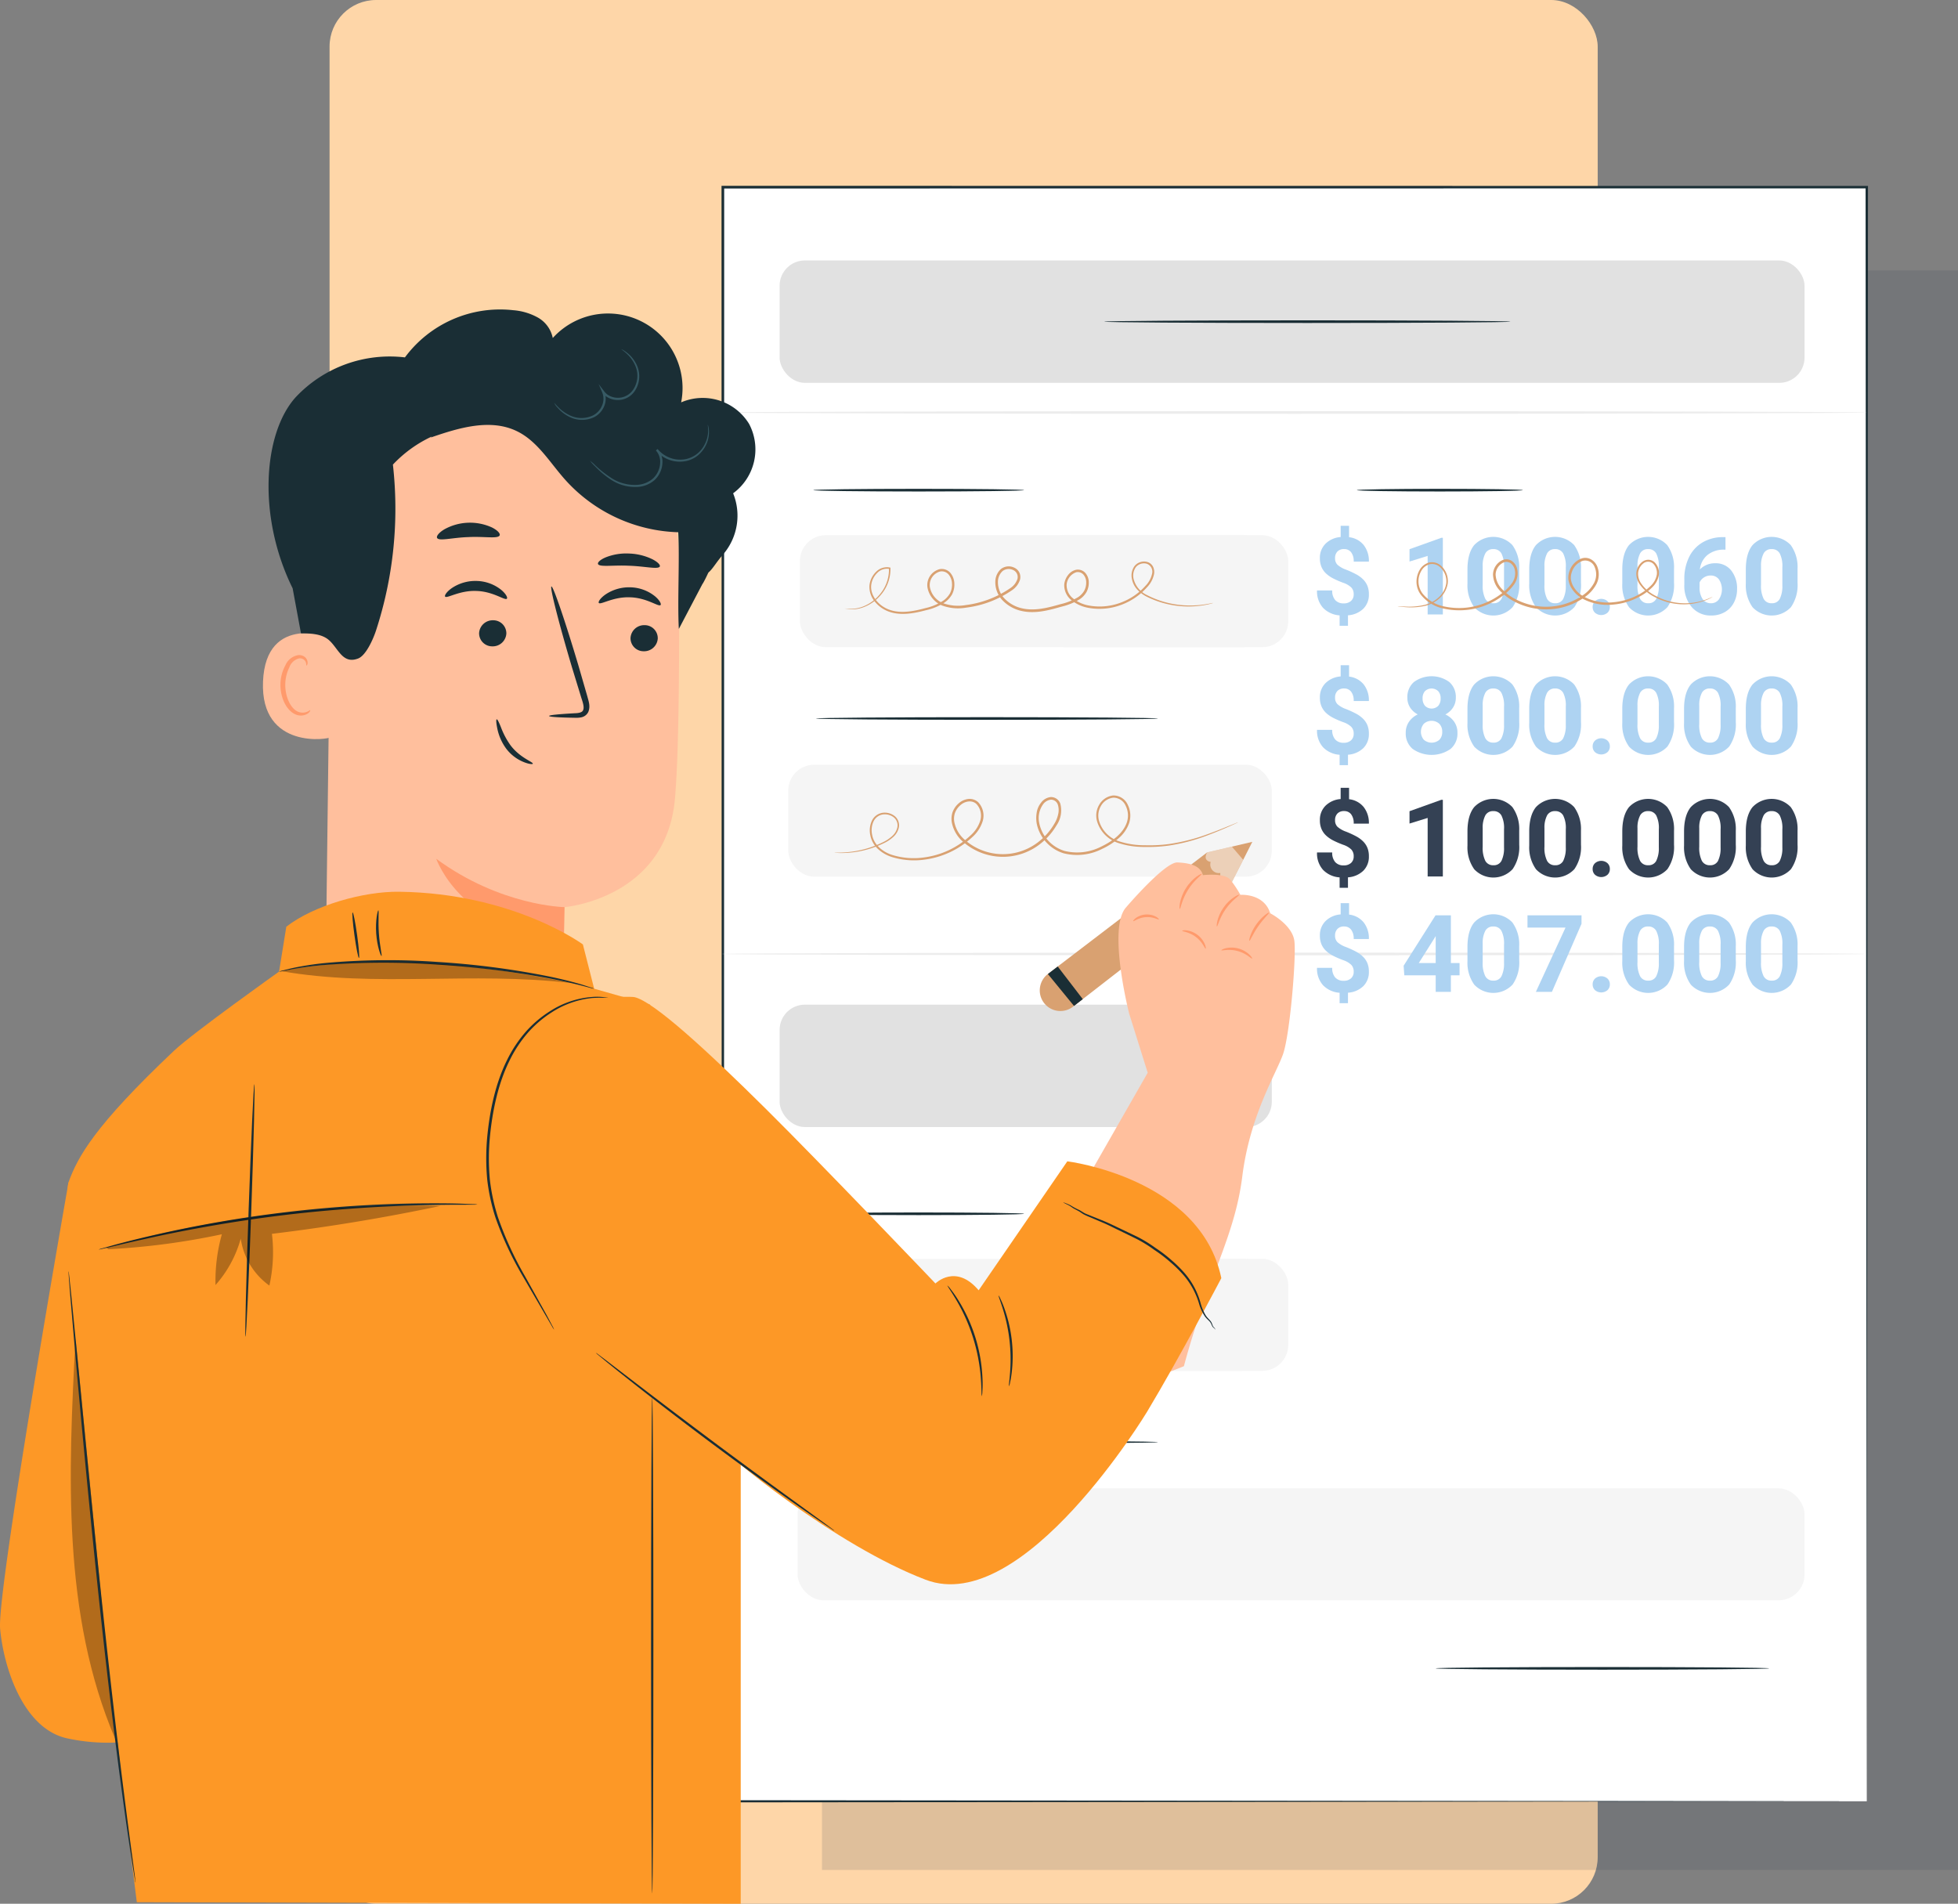 <svg xmlns="http://www.w3.org/2000/svg" width="505" height="491" viewBox="0 0 505 491">
  <rect x="0" y="0" width="505" height="491" fill="#808080" stroke="none"/>
  <g id="Grupo_1176889" data-name="Grupo 1176889" transform="translate(-915 -3193)">
    <rect id="Rectángulo_404795" data-name="Rectángulo 404795" width="327.071" height="491" rx="12" transform="translate(1000 3193)" fill="#fed6a8"/>
    <g id="Grupo_56943" data-name="Grupo 56943" transform="translate(846.815 3256.924)">
      <g id="Grupo_56942" data-name="Grupo 56942" transform="translate(68.185 28)">
        <g id="Grupo_56682" data-name="Grupo 56682" transform="translate(366.576 303.523)">
          <g id="Grupo_56681" data-name="Grupo 56681">
            <path id="Trazado_101894" data-name="Trazado 101894" d="M943.915,4998.183a17.643,17.643,0,0,1,4.316-1.877l.889-4.272,7.219-.126,1.038,4.239a17.692,17.692,0,0,1,4.38,1.723l3.648-2.393,5.194,5.017-2.261,3.729a17.617,17.617,0,0,1,1.876,4.317l4.273.89.127,7.219-4.239,1.039a17.738,17.738,0,0,1-1.723,4.379l2.39,3.647-5.014,5.2-3.729-2.262a17.7,17.7,0,0,1-4.318,1.875l-.89,4.273-7.218.126-1.039-4.238a17.724,17.724,0,0,1-4.379-1.723l-3.648,2.391-5.2-5.014,2.262-3.73a17.645,17.645,0,0,1-1.877-4.318l-4.272-.89-.127-7.218,4.239-1.038a17.7,17.7,0,0,1,1.723-4.378l-2.391-3.648,5.015-5.2,3.73,2.263Zm3.848,9.616a7.745,7.745,0,1,0,10.951-.193A7.743,7.743,0,0,0,947.763,5007.8Z" transform="translate(-931.599 -4991.907)" fill="#f5f5f5"/>
          </g>
        </g>
        <g id="Grupo_1176888" data-name="Grupo 1176888" transform="translate(-32.303 -43.997)">
          <rect id="Rectángulo_5293" data-name="Rectángulo 5293" width="292.994" height="412.511" transform="translate(244.309 21.843)" fill="#344154" opacity="0.15"/>
          <g id="Grupo_56703" data-name="Grupo 56703" transform="translate(218.395)">
            <g id="Grupo_56699" data-name="Grupo 56699" transform="translate(0)">
              <g id="Grupo_56685" data-name="Grupo 56685">
                <rect id="Rectángulo_5298" data-name="Rectángulo 5298" width="295.04" height="416.3" transform="translate(0.342 0.343)" fill="#fff"/>
                <g id="Grupo_56684" data-name="Grupo 56684">
                  <path id="Trazado_101896" data-name="Trazado 101896" d="M1119.235,5138.091c0-2.77-.127-170.367-.311-416.3l.311.311-295.006.03h-.034l.344-.34c-.024,156-.047,300.258-.065,416.3l-.279-.279c179.206.168,292.758.276,295.04.279l-295.04.277h-.277v-.277c-.018-116.041-.04-260.3-.065-416.3v-.345h.376c105.576.014,205.785.022,295.006.031h.312v.314C1119.363,4967.726,1119.238,5135.324,1119.235,5138.091Z" transform="translate(-823.853 -4721.446)" fill="#1a2e35"/>
                </g>
              </g>
              <rect id="Rectángulo_5299" data-name="Rectángulo 5299" width="125.95" height="28.878" rx="6.688" transform="translate(20.217 276.742)" fill="#f5f5f5"/>
              <rect id="Rectángulo_5300" data-name="Rectángulo 5300" width="59.141" height="28.878" rx="6.688" transform="translate(81.947 276.742)" fill="#f5f5f5"/>
              <rect id="Rectángulo_5301" data-name="Rectángulo 5301" width="259.705" height="28.877" rx="6.688" transform="translate(19.622 335.934)" fill="#f5f5f5"/>
              <g id="Grupo_56686" data-name="Grupo 56686" transform="translate(23.67 264.78)">
                <path id="Trazado_101897" data-name="Trazado 101897" d="M892.764,4884.378c0,.191-12.175.343-27.186.343s-27.19-.152-27.19-.343,12.171-.341,27.19-.341S892.764,4884.19,892.764,4884.378Z" transform="translate(-838.388 -4884.037)" fill="#1a2e35"/>
              </g>
              <g id="Grupo_56687" data-name="Grupo 56687" transform="translate(24.354 323.673)">
                <path id="Trazado_101898" data-name="Trazado 101898" d="M927.006,4920.543c0,.188-19.746.343-44.1.343s-44.1-.155-44.1-.343,19.741-.342,44.1-.342S927.006,4920.354,927.006,4920.543Z" transform="translate(-838.808 -4920.201)" fill="#1a2e35"/>
              </g>
              <rect id="Rectángulo_5302" data-name="Rectángulo 5302" width="126.941" height="31.568" rx="6.508" transform="translate(14.985 211.182)" fill="#e1e1e1"/>
              <rect id="Rectángulo_5303" data-name="Rectángulo 5303" width="264.342" height="31.568" rx="6.508" transform="translate(14.985 19.247)" fill="#e1e1e1"/>
              <g id="Grupo_56688" data-name="Grupo 56688" transform="translate(98.699 34.689)">
                <path id="Trazado_101899" data-name="Trazado 101899" d="M989.221,4743.09c0,.188-23.453.341-52.378.341s-52.384-.153-52.384-.341,23.449-.343,52.384-.343S989.221,4742.9,989.221,4743.09Z" transform="translate(-884.46 -4742.747)" fill="#1a2e35"/>
              </g>
              <g id="Grupo_56689" data-name="Grupo 56689" transform="translate(0.078 58.117)">
                <path id="Trazado_101900" data-name="Trazado 101900" d="M1119.2,4757.476c0,.19-66.111.345-147.645.345-81.562,0-147.659-.154-147.659-.345s66.1-.342,147.659-.342C1053.093,4757.134,1119.2,4757.287,1119.2,4757.476Z" transform="translate(-823.901 -4757.134)" fill="#ececec"/>
              </g>
              <g id="Grupo_56690" data-name="Grupo 56690" transform="translate(0.078 197.767)">
                <path id="Trazado_101901" data-name="Trazado 101901" d="M1119.2,4843.229c0,.188-66.111.343-147.645.343-81.562,0-147.659-.154-147.659-.343s66.1-.342,147.659-.342C1053.093,4842.887,1119.2,4843.039,1119.2,4843.229Z" transform="translate(-823.901 -4842.887)" fill="#ececec"/>
              </g>
              <rect id="Rectángulo_5304" data-name="Rectángulo 5304" width="125.95" height="28.878" rx="6.688" transform="translate(20.217 90.107)" fill="#f5f5f5"/>
              <rect id="Rectángulo_5305" data-name="Rectángulo 5305" width="59.141" height="28.878" rx="6.688" transform="translate(81.947 90.107)" fill="#f5f5f5"/>
              <rect id="Rectángulo_5306" data-name="Rectángulo 5306" width="124.714" height="28.877" rx="6.688" transform="translate(17.212 149.3)" fill="#f5f5f5"/>
              <g id="Grupo_56691" data-name="Grupo 56691" transform="translate(23.67 78.146)">
                <path id="Trazado_101902" data-name="Trazado 101902" d="M892.764,4769.774c0,.188-12.175.346-27.186.346s-27.19-.157-27.19-.346,12.171-.341,27.19-.341S892.764,4769.585,892.764,4769.774Z" transform="translate(-838.388 -4769.433)" fill="#1a2e35"/>
              </g>
              <g id="Grupo_56692" data-name="Grupo 56692" transform="translate(163.859 78.146)">
                <path id="Trazado_101903" data-name="Trazado 101903" d="M967.287,4769.774c0,.188-9.585.346-21.405.346s-21.41-.157-21.41-.346,9.584-.341,21.41-.341S967.287,4769.585,967.287,4769.774Z" transform="translate(-924.472 -4769.433)" fill="#1a2e35"/>
              </g>
              <g id="Grupo_56693" data-name="Grupo 56693" transform="translate(24.354 137.038)">
                <path id="Trazado_101904" data-name="Trazado 101904" d="M927.006,4805.939c0,.188-19.746.341-44.1.341s-44.1-.152-44.1-.341,19.741-.343,44.1-.343S927.006,4805.75,927.006,4805.939Z" transform="translate(-838.808 -4805.596)" fill="#1a2e35"/>
              </g>
              <g id="Grupo_56694" data-name="Grupo 56694" transform="translate(184.186 382.019)">
                <path id="Trazado_101905" data-name="Trazado 101905" d="M1022.983,4956.371c0,.19-19.259.343-43.012.343s-43.017-.153-43.017-.343,19.255-.343,43.017-.343S1022.983,4956.184,1022.983,4956.371Z" transform="translate(-936.954 -4956.028)" fill="#1a2e35"/>
              </g>
              <g id="Grupo_56695" data-name="Grupo 56695" transform="translate(153.584 87.679)">
                <path id="Trazado_101906" data-name="Trazado 101906" d="M927.626,4792.967a2.482,2.482,0,0,0-.617-1.771,5.577,5.577,0,0,0-2.094-1.211,25.145,25.145,0,0,1-2.549-1.106,8.267,8.267,0,0,1-1.837-1.259,5.072,5.072,0,0,1-1.194-1.676,5.631,5.631,0,0,1-.427-2.291,5.076,5.076,0,0,1,1.464-3.754,6.166,6.166,0,0,1,3.892-1.71v-2.9h2.169v2.943a5.658,5.658,0,0,1,3.755,2,6.59,6.59,0,0,1,1.355,4.3h-3.918a3.732,3.732,0,0,0-.671-2.432,2.211,2.211,0,0,0-1.8-.807,2.286,2.286,0,0,0-1.722.628,2.4,2.4,0,0,0-.611,1.743,2.3,2.3,0,0,0,.6,1.655,6.589,6.589,0,0,0,2.218,1.273,24.57,24.57,0,0,1,2.663,1.228,7.649,7.649,0,0,1,1.764,1.3,5.012,5.012,0,0,1,1.1,1.655,5.706,5.706,0,0,1,.379,2.163,5.059,5.059,0,0,1-1.437,3.74,6.294,6.294,0,0,1-3.958,1.694v2.7h-2.156v-2.683a6.526,6.526,0,0,1-4.3-1.974,6.356,6.356,0,0,1-1.526-4.453h3.918a3.607,3.607,0,0,0,.767,2.475,2.794,2.794,0,0,0,2.2.861,2.691,2.691,0,0,0,1.886-.631A2.193,2.193,0,0,0,927.626,4792.967Z" transform="translate(-918.163 -4775.286)" fill="#aed3f2"/>
                <path id="Trazado_101907" data-name="Trazado 101907" d="M941.411,4796.959h-3.918v-15.1l-4.678,1.45v-3.185l8.174-2.928h.422Z" transform="translate(-908.954 -4774.089)" fill="#aed3f2"/>
                <path id="Trazado_101908" data-name="Trazado 101908" d="M955.339,4788.893a9.994,9.994,0,0,1-1.7,6.261,6.77,6.77,0,0,1-9.9.041,9.717,9.717,0,0,1-1.749-6.1v-3.631q0-4.136,1.715-6.276a6.785,6.785,0,0,1,9.876-.021,9.677,9.677,0,0,1,1.75,6.093Zm-3.919-4a7.212,7.212,0,0,0-.671-3.575,2.269,2.269,0,0,0-2.094-1.122,2.231,2.231,0,0,0-2.04,1.066,6.774,6.774,0,0,0-.7,3.333v4.8a7.576,7.576,0,0,0,.658,3.587,2.235,2.235,0,0,0,2.107,1.175,2.2,2.2,0,0,0,2.075-1.125,7.39,7.39,0,0,0,.664-3.445Z" transform="translate(-903.182 -4774.183)" fill="#aed3f2"/>
                <path id="Trazado_101909" data-name="Trazado 101909" d="M965.121,4788.893a9.99,9.99,0,0,1-1.7,6.261,6.77,6.77,0,0,1-9.9.041,9.708,9.708,0,0,1-1.749-6.1v-3.631q0-4.136,1.715-6.276a6.785,6.785,0,0,1,9.877-.021,9.677,9.677,0,0,1,1.749,6.093Zm-3.918-4a7.208,7.208,0,0,0-.671-3.575,2.269,2.269,0,0,0-2.094-1.122,2.232,2.232,0,0,0-2.041,1.066,6.78,6.78,0,0,0-.7,3.333v4.8a7.576,7.576,0,0,0,.658,3.587,2.237,2.237,0,0,0,2.107,1.175,2.2,2.2,0,0,0,2.075-1.125,7.4,7.4,0,0,0,.664-3.445Z" transform="translate(-897.034 -4774.183)" fill="#aed3f2"/>
                <path id="Trazado_101910" data-name="Trazado 101910" d="M961.82,4788.958a1.974,1.974,0,0,1,.63-1.518,2.456,2.456,0,0,1,3.172,0,1.973,1.973,0,0,1,.63,1.518,1.939,1.939,0,0,1-.624,1.5,2.486,2.486,0,0,1-3.185,0A1.944,1.944,0,0,1,961.82,4788.958Z" transform="translate(-890.724 -4768.015)" fill="#aed3f2"/>
                <path id="Trazado_101911" data-name="Trazado 101911" d="M979.855,4788.893a10,10,0,0,1-1.694,6.261,6.771,6.771,0,0,1-9.9.041,9.707,9.707,0,0,1-1.749-6.1v-3.631q0-4.136,1.716-6.276a6.784,6.784,0,0,1,9.876-.021,9.659,9.659,0,0,1,1.749,6.093Zm-3.918-4a7.207,7.207,0,0,0-.671-3.575,2.266,2.266,0,0,0-2.094-1.122,2.232,2.232,0,0,0-2.041,1.066,6.774,6.774,0,0,0-.7,3.333v4.8a7.576,7.576,0,0,0,.658,3.587,2.239,2.239,0,0,0,2.109,1.175,2.195,2.195,0,0,0,2.073-1.125,7.389,7.389,0,0,0,.664-3.445Z" transform="translate(-887.773 -4774.183)" fill="#aed3f2"/>
                <path id="Trazado_101912" data-name="Trazado 101912" d="M986.955,4777.085v3.227h-.379a6.641,6.641,0,0,0-4.278,1.383,5.607,5.607,0,0,0-1.946,3.728,5.337,5.337,0,0,1,3.974-1.6,5.028,5.028,0,0,1,4.094,1.845,7.393,7.393,0,0,1,1.518,4.854,7.276,7.276,0,0,1-.834,3.485,5.979,5.979,0,0,1-2.358,2.425,6.871,6.871,0,0,1-3.451.867,6.4,6.4,0,0,1-5.037-2.168,8.421,8.421,0,0,1-1.919-5.79v-1.409a12.67,12.67,0,0,1,1.213-5.674,8.9,8.9,0,0,1,3.485-3.811,10.2,10.2,0,0,1,5.267-1.361Zm-3.824,9.9a3.124,3.124,0,0,0-1.721.492,2.974,2.974,0,0,0-1.14,1.306v1.19a5.279,5.279,0,0,0,.774,3.064,2.493,2.493,0,0,0,2.17,1.1,2.465,2.465,0,0,0,2.04-1,4.665,4.665,0,0,0-.006-5.175A2.566,2.566,0,0,0,983.131,4786.984Z" transform="translate(-881.599 -4774.158)" fill="#aed3f2"/>
                <path id="Trazado_101913" data-name="Trazado 101913" d="M999.419,4788.893a10,10,0,0,1-1.694,6.261,6.772,6.772,0,0,1-9.9.041,9.713,9.713,0,0,1-1.749-6.1v-3.631q0-4.136,1.716-6.276a6.784,6.784,0,0,1,9.876-.021,9.66,9.66,0,0,1,1.749,6.093Zm-3.918-4a7.21,7.21,0,0,0-.671-3.575,2.266,2.266,0,0,0-2.094-1.122,2.232,2.232,0,0,0-2.041,1.066,6.779,6.779,0,0,0-.7,3.333v4.8a7.57,7.57,0,0,0,.658,3.587,2.238,2.238,0,0,0,2.109,1.175,2.195,2.195,0,0,0,2.073-1.125,7.392,7.392,0,0,0,.664-3.445Z" transform="translate(-875.477 -4774.183)" fill="#aed3f2"/>
              </g>
              <g id="Grupo_56696" data-name="Grupo 56696" transform="translate(153.584 123.63)">
                <path id="Trazado_101914" data-name="Trazado 101914" d="M927.626,4815.043a2.493,2.493,0,0,0-.617-1.773,5.6,5.6,0,0,0-2.094-1.211,24.209,24.209,0,0,1-2.549-1.1,8.186,8.186,0,0,1-1.837-1.259,5.076,5.076,0,0,1-1.194-1.677,5.63,5.63,0,0,1-.427-2.29,5.094,5.094,0,0,1,1.464-3.757,6.187,6.187,0,0,1,3.892-1.708v-2.9h2.169v2.94a5.682,5.682,0,0,1,3.755,2,6.6,6.6,0,0,1,1.355,4.307h-3.918a3.742,3.742,0,0,0-.671-2.434,2.212,2.212,0,0,0-1.8-.808,2.284,2.284,0,0,0-1.722.632,2.4,2.4,0,0,0-.611,1.743,2.287,2.287,0,0,0,.6,1.652,6.521,6.521,0,0,0,2.218,1.275,25,25,0,0,1,2.663,1.226,7.712,7.712,0,0,1,1.764,1.3,5.094,5.094,0,0,1,1.1,1.653,5.721,5.721,0,0,1,.379,2.165,5.056,5.056,0,0,1-1.437,3.74,6.3,6.3,0,0,1-3.958,1.694v2.7h-2.156v-2.685a6.512,6.512,0,0,1-4.3-1.97,6.356,6.356,0,0,1-1.526-4.454h3.918a3.6,3.6,0,0,0,.767,2.474,2.786,2.786,0,0,0,2.2.86,2.7,2.7,0,0,0,1.886-.63A2.188,2.188,0,0,0,927.626,4815.043Z" transform="translate(-918.163 -4797.363)" fill="#aed3f2"/>
                <path id="Trazado_101915" data-name="Trazado 101915" d="M945.136,4804.639a4.59,4.59,0,0,1-.718,2.547,5.185,5.185,0,0,1-1.98,1.776,5.716,5.716,0,0,1,2.278,1.9,4.891,4.891,0,0,1,.84,2.854,5.169,5.169,0,0,1-1.79,4.156,8.533,8.533,0,0,1-9.749-.006,5.163,5.163,0,0,1-1.8-4.15,4.923,4.923,0,0,1,.84-2.86,5.62,5.62,0,0,1,2.263-1.9,5.122,5.122,0,0,1-1.972-1.776,4.622,4.622,0,0,1-.712-2.547,5.119,5.119,0,0,1,1.681-4.022,7.735,7.735,0,0,1,9.131-.013A5.1,5.1,0,0,1,945.136,4804.639Zm-3.511,8.8a2.853,2.853,0,0,0-.746-2.064,2.986,2.986,0,0,0-4,0,3.212,3.212,0,0,0-.013,4.1,3.055,3.055,0,0,0,4.032.027A2.825,2.825,0,0,0,941.626,4813.438Zm-.407-8.61a2.707,2.707,0,0,0-.611-1.852,2.479,2.479,0,0,0-3.43-.022,2.7,2.7,0,0,0-.611,1.874,2.83,2.83,0,0,0,.611,1.9,2.413,2.413,0,0,0,3.436,0A2.853,2.853,0,0,0,941.219,4804.828Z" transform="translate(-909.331 -4796.26)" fill="#aed3f2"/>
                <path id="Trazado_101916" data-name="Trazado 101916" d="M955.339,4810.967a10,10,0,0,1-1.7,6.265,6.772,6.772,0,0,1-9.9.042,9.727,9.727,0,0,1-1.749-6.1v-3.634q0-4.134,1.715-6.277a6.785,6.785,0,0,1,9.876-.022,9.686,9.686,0,0,1,1.75,6.094Zm-3.919-4a7.225,7.225,0,0,0-.671-3.575,2.274,2.274,0,0,0-2.094-1.12,2.229,2.229,0,0,0-2.04,1.066,6.77,6.77,0,0,0-.7,3.332v4.8a7.584,7.584,0,0,0,.658,3.59,2.233,2.233,0,0,0,2.107,1.175,2.2,2.2,0,0,0,2.075-1.127,7.379,7.379,0,0,0,.664-3.446Z" transform="translate(-903.182 -4796.26)" fill="#aed3f2"/>
                <path id="Trazado_101917" data-name="Trazado 101917" d="M965.121,4810.967a10,10,0,0,1-1.7,6.265,6.771,6.771,0,0,1-9.9.042,9.719,9.719,0,0,1-1.749-6.1v-3.634q0-4.134,1.715-6.277a6.785,6.785,0,0,1,9.877-.022,9.686,9.686,0,0,1,1.749,6.094Zm-3.918-4a7.22,7.22,0,0,0-.671-3.575,2.273,2.273,0,0,0-2.094-1.12,2.23,2.23,0,0,0-2.041,1.066,6.775,6.775,0,0,0-.7,3.332v4.8a7.584,7.584,0,0,0,.658,3.59,2.234,2.234,0,0,0,2.107,1.175,2.2,2.2,0,0,0,2.075-1.127,7.393,7.393,0,0,0,.664-3.446Z" transform="translate(-897.034 -4796.26)" fill="#aed3f2"/>
                <path id="Trazado_101918" data-name="Trazado 101918" d="M961.82,4811.035a1.972,1.972,0,0,1,.63-1.518,2.454,2.454,0,0,1,3.172,0,1.971,1.971,0,0,1,.63,1.518,1.942,1.942,0,0,1-.624,1.5,2.486,2.486,0,0,1-3.185,0A1.947,1.947,0,0,1,961.82,4811.035Z" transform="translate(-890.724 -4790.088)" fill="#aed3f2"/>
                <path id="Trazado_101919" data-name="Trazado 101919" d="M979.855,4810.967a10.009,10.009,0,0,1-1.694,6.265,6.773,6.773,0,0,1-9.9.042,9.718,9.718,0,0,1-1.749-6.1v-3.634q0-4.134,1.716-6.277a6.784,6.784,0,0,1,9.876-.022,9.668,9.668,0,0,1,1.749,6.094Zm-3.918-4a7.219,7.219,0,0,0-.671-3.575,2.27,2.27,0,0,0-2.094-1.12,2.23,2.23,0,0,0-2.041,1.066,6.769,6.769,0,0,0-.7,3.332v4.8a7.584,7.584,0,0,0,.658,3.59,2.236,2.236,0,0,0,2.109,1.175,2.2,2.2,0,0,0,2.073-1.127,7.379,7.379,0,0,0,.664-3.446Z" transform="translate(-887.773 -4796.26)" fill="#aed3f2"/>
                <path id="Trazado_101920" data-name="Trazado 101920" d="M989.638,4810.967a10.01,10.01,0,0,1-1.694,6.265,6.774,6.774,0,0,1-9.9.042,9.724,9.724,0,0,1-1.749-6.1v-3.634q0-4.134,1.717-6.277a6.783,6.783,0,0,1,9.875-.022,9.666,9.666,0,0,1,1.749,6.094Zm-3.918-4a7.222,7.222,0,0,0-.671-3.575,2.27,2.27,0,0,0-2.094-1.12,2.23,2.23,0,0,0-2.041,1.066,6.774,6.774,0,0,0-.7,3.332v4.8a7.582,7.582,0,0,0,.658,3.59,2.236,2.236,0,0,0,2.109,1.175,2.2,2.2,0,0,0,2.073-1.127,7.389,7.389,0,0,0,.665-3.446Z" transform="translate(-881.625 -4796.26)" fill="#aed3f2"/>
                <path id="Trazado_101921" data-name="Trazado 101921" d="M999.419,4810.967a10.01,10.01,0,0,1-1.694,6.265,6.774,6.774,0,0,1-9.9.042,9.724,9.724,0,0,1-1.749-6.1v-3.634q0-4.134,1.716-6.277a6.784,6.784,0,0,1,9.876-.022,9.669,9.669,0,0,1,1.749,6.094Zm-3.918-4a7.222,7.222,0,0,0-.671-3.575,2.271,2.271,0,0,0-2.094-1.12,2.23,2.23,0,0,0-2.041,1.066,6.775,6.775,0,0,0-.7,3.332v4.8a7.578,7.578,0,0,0,.658,3.59,2.236,2.236,0,0,0,2.109,1.175,2.2,2.2,0,0,0,2.073-1.127,7.382,7.382,0,0,0,.664-3.446Z" transform="translate(-875.477 -4796.26)" fill="#aed3f2"/>
              </g>
              <g id="Grupo_56697" data-name="Grupo 56697" transform="translate(153.584 155.251)">
                <path id="Trazado_101922" data-name="Trazado 101922" d="M927.626,4834.46a2.475,2.475,0,0,0-.617-1.771,5.564,5.564,0,0,0-2.094-1.214,24.549,24.549,0,0,1-2.549-1.1,8.228,8.228,0,0,1-1.837-1.263,5.074,5.074,0,0,1-1.194-1.674,5.625,5.625,0,0,1-.427-2.29,5.084,5.084,0,0,1,1.464-3.756,6.189,6.189,0,0,1,3.892-1.708v-2.9h2.169v2.944a5.641,5.641,0,0,1,3.755,2,6.588,6.588,0,0,1,1.355,4.3h-3.918a3.741,3.741,0,0,0-.671-2.434,2.211,2.211,0,0,0-1.8-.809,2.287,2.287,0,0,0-1.722.63,2.4,2.4,0,0,0-.611,1.741,2.3,2.3,0,0,0,.6,1.658,6.623,6.623,0,0,0,2.218,1.273,24.376,24.376,0,0,1,2.663,1.229,7.566,7.566,0,0,1,1.764,1.3,5,5,0,0,1,1.1,1.654,5.687,5.687,0,0,1,.379,2.161,5.062,5.062,0,0,1-1.437,3.742,6.316,6.316,0,0,1-3.958,1.7v2.7h-2.156v-2.687a6.518,6.518,0,0,1-4.3-1.973,6.357,6.357,0,0,1-1.526-4.455h3.918a3.6,3.6,0,0,0,.767,2.476,2.79,2.79,0,0,0,2.2.86,2.69,2.69,0,0,0,1.886-.629A2.191,2.191,0,0,0,927.626,4834.46Z" transform="translate(-918.163 -4816.778)" fill="#344154"/>
                <path id="Trazado_101923" data-name="Trazado 101923" d="M941.411,4838.455h-3.918v-15.1l-4.678,1.451v-3.186l8.174-2.929h.422Z" transform="translate(-908.954 -4815.58)" fill="#344154"/>
                <path id="Trazado_101924" data-name="Trazado 101924" d="M955.339,4830.386a10,10,0,0,1-1.7,6.263,6.771,6.771,0,0,1-9.9.041,9.717,9.717,0,0,1-1.749-6.1v-3.634q0-4.131,1.715-6.276a6.787,6.787,0,0,1,9.876-.019,9.675,9.675,0,0,1,1.75,6.093Zm-3.919-4a7.222,7.222,0,0,0-.671-3.574,2.269,2.269,0,0,0-2.094-1.119,2.227,2.227,0,0,0-2.04,1.064,6.76,6.76,0,0,0-.7,3.331v4.8a7.588,7.588,0,0,0,.658,3.59,2.232,2.232,0,0,0,2.107,1.172,2.2,2.2,0,0,0,2.075-1.125,7.39,7.39,0,0,0,.664-3.446Z" transform="translate(-903.182 -4815.674)" fill="#344154"/>
                <path id="Trazado_101925" data-name="Trazado 101925" d="M965.121,4830.386a9.991,9.991,0,0,1-1.7,6.263,6.77,6.77,0,0,1-9.9.041,9.709,9.709,0,0,1-1.749-6.1v-3.634q0-4.131,1.715-6.276a6.787,6.787,0,0,1,9.877-.019,9.675,9.675,0,0,1,1.749,6.093Zm-3.918-4a7.217,7.217,0,0,0-.671-3.574,2.269,2.269,0,0,0-2.094-1.119,2.228,2.228,0,0,0-2.041,1.064,6.765,6.765,0,0,0-.7,3.331v4.8a7.588,7.588,0,0,0,.658,3.59,2.234,2.234,0,0,0,2.107,1.172,2.2,2.2,0,0,0,2.075-1.125,7.4,7.4,0,0,0,.664-3.446Z" transform="translate(-897.034 -4815.674)" fill="#344154"/>
                <path id="Trazado_101926" data-name="Trazado 101926" d="M961.82,4830.453a1.977,1.977,0,0,1,.63-1.52,2.454,2.454,0,0,1,3.172,0,1.976,1.976,0,0,1,.63,1.52,1.94,1.94,0,0,1-.624,1.5,2.486,2.486,0,0,1-3.185,0A1.945,1.945,0,0,1,961.82,4830.453Z" transform="translate(-890.724 -4809.505)" fill="#344154"/>
                <path id="Trazado_101927" data-name="Trazado 101927" d="M979.855,4830.386a10,10,0,0,1-1.694,6.263,6.772,6.772,0,0,1-9.9.041,9.707,9.707,0,0,1-1.749-6.1v-3.634q0-4.131,1.716-6.276a6.786,6.786,0,0,1,9.876-.019,9.657,9.657,0,0,1,1.749,6.093Zm-3.918-4a7.216,7.216,0,0,0-.671-3.574,2.266,2.266,0,0,0-2.094-1.119,2.228,2.228,0,0,0-2.041,1.064,6.759,6.759,0,0,0-.7,3.331v4.8a7.588,7.588,0,0,0,.658,3.59,2.236,2.236,0,0,0,2.109,1.172,2.194,2.194,0,0,0,2.073-1.125,7.39,7.39,0,0,0,.664-3.446Z" transform="translate(-887.773 -4815.674)" fill="#344154"/>
                <path id="Trazado_101928" data-name="Trazado 101928" d="M989.638,4830.386a10,10,0,0,1-1.694,6.263,6.772,6.772,0,0,1-9.9.041,9.713,9.713,0,0,1-1.749-6.1v-3.634q0-4.131,1.717-6.276a6.785,6.785,0,0,1,9.875-.019,9.655,9.655,0,0,1,1.749,6.093Zm-3.918-4a7.218,7.218,0,0,0-.671-3.574,2.266,2.266,0,0,0-2.094-1.119,2.228,2.228,0,0,0-2.041,1.064,6.764,6.764,0,0,0-.7,3.331v4.8a7.587,7.587,0,0,0,.658,3.59,2.236,2.236,0,0,0,2.109,1.172,2.195,2.195,0,0,0,2.073-1.125,7.4,7.4,0,0,0,.665-3.446Z" transform="translate(-881.625 -4815.674)" fill="#344154"/>
                <path id="Trazado_101929" data-name="Trazado 101929" d="M999.419,4830.386a10,10,0,0,1-1.694,6.263,6.772,6.772,0,0,1-9.9.041,9.713,9.713,0,0,1-1.749-6.1v-3.634q0-4.131,1.716-6.276a6.786,6.786,0,0,1,9.876-.019,9.659,9.659,0,0,1,1.749,6.093Zm-3.918-4a7.219,7.219,0,0,0-.671-3.574,2.266,2.266,0,0,0-2.094-1.119,2.227,2.227,0,0,0-2.041,1.064,6.764,6.764,0,0,0-.7,3.331v4.8a7.582,7.582,0,0,0,.658,3.59,2.235,2.235,0,0,0,2.109,1.172,2.195,2.195,0,0,0,2.073-1.125,7.393,7.393,0,0,0,.664-3.446Z" transform="translate(-875.477 -4815.674)" fill="#344154"/>
              </g>
              <g id="Grupo_56698" data-name="Grupo 56698" transform="translate(153.584 185.011)">
                <path id="Trazado_101930" data-name="Trazado 101930" d="M927.626,4852.733a2.469,2.469,0,0,0-.617-1.768,5.525,5.525,0,0,0-2.094-1.214,24.825,24.825,0,0,1-2.549-1.105,8.2,8.2,0,0,1-1.837-1.263,5.052,5.052,0,0,1-1.194-1.674,5.635,5.635,0,0,1-.427-2.29,5.1,5.1,0,0,1,1.464-3.758,6.186,6.186,0,0,1,3.892-1.707v-2.9h2.169V4838a5.656,5.656,0,0,1,3.755,2,6.6,6.6,0,0,1,1.355,4.307h-3.918a3.755,3.755,0,0,0-.671-2.437,2.219,2.219,0,0,0-1.8-.805,2.278,2.278,0,0,0-1.722.631,2.4,2.4,0,0,0-.611,1.744,2.283,2.283,0,0,0,.6,1.65,6.527,6.527,0,0,0,2.218,1.277,24.384,24.384,0,0,1,2.663,1.228,7.611,7.611,0,0,1,1.764,1.3,5.011,5.011,0,0,1,1.1,1.651,5.722,5.722,0,0,1,.379,2.166,5.064,5.064,0,0,1-1.437,3.741,6.3,6.3,0,0,1-3.958,1.693v2.7h-2.156v-2.685a6.515,6.515,0,0,1-4.3-1.974,6.345,6.345,0,0,1-1.526-4.451h3.918a3.6,3.6,0,0,0,.767,2.473,2.8,2.8,0,0,0,2.2.862,2.7,2.7,0,0,0,1.886-.63A2.2,2.2,0,0,0,927.626,4852.733Z" transform="translate(-918.163 -4835.055)" fill="#aed3f2"/>
                <path id="Trazado_101931" data-name="Trazado 101931" d="M944.071,4849.287h2.237v3.16h-2.237v4.27h-3.918v-4.27h-8.094l-.176-2.468,8.229-13h3.959Zm-8.283,0h4.364v-6.969l-.258.45Z" transform="translate(-909.54 -4833.845)" fill="#aed3f2"/>
                <path id="Trazado_101932" data-name="Trazado 101932" d="M955.339,4848.659a10,10,0,0,1-1.7,6.265,6.772,6.772,0,0,1-9.9.04,9.72,9.72,0,0,1-1.749-6.1v-3.634q0-4.132,1.715-6.275a6.787,6.787,0,0,1,9.876-.021,9.676,9.676,0,0,1,1.75,6.094Zm-3.919-4a7.222,7.222,0,0,0-.671-3.574,2.267,2.267,0,0,0-2.094-1.121,2.228,2.228,0,0,0-2.04,1.065,6.767,6.767,0,0,0-.7,3.334v4.8a7.573,7.573,0,0,0,.658,3.589,2.232,2.232,0,0,0,2.107,1.176,2.2,2.2,0,0,0,2.075-1.128,7.381,7.381,0,0,0,.664-3.446Z" transform="translate(-903.182 -4833.951)" fill="#aed3f2"/>
                <path id="Trazado_101933" data-name="Trazado 101933" d="M965.433,4839.164l-7.633,17.552h-4.135l7.646-16.58H951.5v-3.16h13.937Z" transform="translate(-897.212 -4833.845)" fill="#aed3f2"/>
                <path id="Trazado_101934" data-name="Trazado 101934" d="M961.82,4848.727a1.968,1.968,0,0,1,.63-1.518,2.446,2.446,0,0,1,3.172,0,1.967,1.967,0,0,1,.63,1.518,1.944,1.944,0,0,1-.624,1.5,2.489,2.489,0,0,1-3.185,0A1.949,1.949,0,0,1,961.82,4848.727Z" transform="translate(-890.724 -4827.781)" fill="#aed3f2"/>
                <path id="Trazado_101935" data-name="Trazado 101935" d="M979.855,4848.659a10.008,10.008,0,0,1-1.694,6.265,6.773,6.773,0,0,1-9.9.04,9.71,9.71,0,0,1-1.749-6.1v-3.634q0-4.132,1.716-6.275a6.786,6.786,0,0,1,9.876-.021,9.658,9.658,0,0,1,1.749,6.094Zm-3.918-4a7.216,7.216,0,0,0-.671-3.574,2.264,2.264,0,0,0-2.094-1.121,2.229,2.229,0,0,0-2.041,1.065,6.766,6.766,0,0,0-.7,3.334v4.8a7.573,7.573,0,0,0,.658,3.589,2.235,2.235,0,0,0,2.109,1.176,2.2,2.2,0,0,0,2.073-1.128,7.381,7.381,0,0,0,.664-3.446Z" transform="translate(-887.773 -4833.951)" fill="#aed3f2"/>
                <path id="Trazado_101936" data-name="Trazado 101936" d="M989.638,4848.659a10.008,10.008,0,0,1-1.694,6.265,6.774,6.774,0,0,1-9.9.04,9.716,9.716,0,0,1-1.749-6.1v-3.634q0-4.132,1.717-6.275a6.785,6.785,0,0,1,9.875-.021,9.656,9.656,0,0,1,1.749,6.094Zm-3.918-4a7.218,7.218,0,0,0-.671-3.574,2.264,2.264,0,0,0-2.094-1.121,2.228,2.228,0,0,0-2.041,1.065,6.771,6.771,0,0,0-.7,3.334v4.8a7.572,7.572,0,0,0,.658,3.589,2.235,2.235,0,0,0,2.109,1.176,2.2,2.2,0,0,0,2.073-1.128,7.392,7.392,0,0,0,.665-3.446Z" transform="translate(-881.625 -4833.951)" fill="#aed3f2"/>
                <path id="Trazado_101937" data-name="Trazado 101937" d="M999.419,4848.659a10.008,10.008,0,0,1-1.694,6.265,6.774,6.774,0,0,1-9.9.04,9.716,9.716,0,0,1-1.749-6.1v-3.634q0-4.132,1.716-6.275a6.786,6.786,0,0,1,9.876-.021,9.66,9.66,0,0,1,1.749,6.094Zm-3.918-4a7.219,7.219,0,0,0-.671-3.574,2.264,2.264,0,0,0-2.094-1.121,2.228,2.228,0,0,0-2.041,1.065,6.772,6.772,0,0,0-.7,3.334v4.8a7.567,7.567,0,0,0,.658,3.589,2.235,2.235,0,0,0,2.109,1.176,2.2,2.2,0,0,0,2.073-1.128,7.384,7.384,0,0,0,.664-3.446Z" transform="translate(-875.477 -4833.951)" fill="#aed3f2"/>
              </g>
            </g>
            <g id="Grupo_56700" data-name="Grupo 56700" transform="translate(31.743 96.897)">
              <path id="Trazado_101938" data-name="Trazado 101938" d="M938.42,4791.632a15.147,15.147,0,0,1-2.039.51,24.122,24.122,0,0,1-15.2-2.177,8.7,8.7,0,0,1-2.337-1.769,5.562,5.562,0,0,1-1.406-2.807,4.156,4.156,0,0,1,.677-3.266,3.164,3.164,0,0,1,3.327-1.056,2.4,2.4,0,0,1,1.462,1.231,3.088,3.088,0,0,1,.247,1.923,6.921,6.921,0,0,1-1.821,3.379,16.53,16.53,0,0,1-6.605,4.51,15.931,15.931,0,0,1-8.528.776,9.56,9.56,0,0,1-4.171-1.834,4.959,4.959,0,0,1-2.028-4.22,4.619,4.619,0,0,1,.907-2.294,3.6,3.6,0,0,1,2.075-1.45,2.581,2.581,0,0,1,2.462.812,3.683,3.683,0,0,1,.883,2.434,4.985,4.985,0,0,1-.606,2.506,5.638,5.638,0,0,1-1.788,1.875,16.233,16.233,0,0,1-4.712,1.892c-3.2.908-6.691,1.886-10.244,1.088a9.661,9.661,0,0,1-4.713-2.557,6.767,6.767,0,0,1-2.043-5.035,4.457,4.457,0,0,1,1.426-3.2,3.263,3.263,0,0,1,3.474-.37,2.686,2.686,0,0,1,1.313,1.277,2.753,2.753,0,0,1,.156,1.817,5.17,5.17,0,0,1-2.055,2.713,26.651,26.651,0,0,1-11.849,4.5,12,12,0,0,1-6.17-.541,6.217,6.217,0,0,1-3.793-4.648,4.239,4.239,0,0,1,3.138-4.736,2.939,2.939,0,0,1,2.809,1.008,4.481,4.481,0,0,1,.987,2.736,5.459,5.459,0,0,1-.6,2.775,6.5,6.5,0,0,1-1.87,2.042,14.345,14.345,0,0,1-4.83,2.024c-3.227.858-6.628,1.459-9.637.349a8.274,8.274,0,0,1-3.661-2.667,5.942,5.942,0,0,1-1.3-4.057,5.691,5.691,0,0,1,1.759-3.578,3.883,3.883,0,0,1,3.513-1.052l.142.039,0,.14a10.183,10.183,0,0,1-2.581,7,10.664,10.664,0,0,1-4.612,3.145,8.79,8.79,0,0,1-3.457.443,10.175,10.175,0,0,1-1.182-.224,9.164,9.164,0,0,0,4.571-.41,10.6,10.6,0,0,0,4.454-3.148,9.894,9.894,0,0,0,2.423-6.785l.147.176a3.466,3.466,0,0,0-3.136.982,5.275,5.275,0,0,0-1.6,3.306c-.2,2.633,1.918,5.227,4.688,6.215,2.829,1.027,6.117.459,9.317-.415a13.9,13.9,0,0,0,4.63-1.951,6,6,0,0,0,1.69-1.854,4.854,4.854,0,0,0,.523-2.467,3.9,3.9,0,0,0-.848-2.365,2.323,2.323,0,0,0-2.227-.8,3.62,3.62,0,0,0-2.625,4.038,5.58,5.58,0,0,0,3.415,4.136,11.415,11.415,0,0,0,5.835.483,26.03,26.03,0,0,0,11.52-4.39,4.555,4.555,0,0,0,1.8-2.33,1.954,1.954,0,0,0-1.1-2.317,2.593,2.593,0,0,0-2.735.274,3.782,3.782,0,0,0-1.186,2.71,6.078,6.078,0,0,0,1.847,4.521,8.987,8.987,0,0,0,4.379,2.371c3.316.755,6.717-.161,9.9-1.07a15.71,15.71,0,0,0,4.524-1.794,5.035,5.035,0,0,0,1.585-1.646,4.348,4.348,0,0,0,.529-2.172,3.044,3.044,0,0,0-.708-2.008,1.934,1.934,0,0,0-1.849-.621,3.691,3.691,0,0,0-2.49,3.181,4.355,4.355,0,0,0,1.792,3.674,8.949,8.949,0,0,0,3.9,1.723,15.374,15.374,0,0,0,8.216-.719,15.962,15.962,0,0,0,6.408-4.332,6.4,6.4,0,0,0,1.715-3.107,2.172,2.172,0,0,0-1.353-2.605,2.7,2.7,0,0,0-2.822.877,3.724,3.724,0,0,0-.611,2.9,6.31,6.31,0,0,0,3.5,4.315,23.919,23.919,0,0,0,9.02,2.585,25.164,25.164,0,0,0,5.972-.211c.676-.111,1.192-.2,1.536-.282A3.063,3.063,0,0,1,938.42,4791.632Z" transform="translate(-843.345 -4780.947)" fill="#d9a171"/>
            </g>
            <g id="Grupo_56701" data-name="Grupo 56701" transform="translate(174.406 95.948)">
              <path id="Trazado_101939" data-name="Trazado 101939" d="M1012.143,4790.428a8.8,8.8,0,0,1-1.655.824,15.2,15.2,0,0,1-5.182,1.087,15.907,15.907,0,0,1-8.134-1.9,10.118,10.118,0,0,1-3.961-3.477,4.709,4.709,0,0,1-.71-2.862,3.988,3.988,0,0,1,1.527-2.712,2.57,2.57,0,0,1,1.6-.531,2.457,2.457,0,0,1,1.6.678,3.911,3.911,0,0,1,1.067,3.245,5.722,5.722,0,0,1-1.653,3.13,13.655,13.655,0,0,1-2.881,2.2,17.155,17.155,0,0,1-7.19,2.3,13.743,13.743,0,0,1-7.862-1.466,7.706,7.706,0,0,1-3.049-2.948,5.735,5.735,0,0,1-.7-2.1,5.078,5.078,0,0,1,.323-2.227,5.161,5.161,0,0,1,3.135-3.164,3.017,3.017,0,0,1,2.366.238,3.667,3.667,0,0,1,1.586,1.77,5.472,5.472,0,0,1-.174,4.611,9.558,9.558,0,0,1-3.135,3.448,17.2,17.2,0,0,1-8.835,3.054,17.543,17.543,0,0,1-9.141-1.964,13.8,13.8,0,0,1-3.718-2.77,6.3,6.3,0,0,1-1.845-4.227,4.173,4.173,0,0,1,2.536-3.755,2.568,2.568,0,0,1,2.363.283,3.457,3.457,0,0,1,1.306,1.921,4.969,4.969,0,0,1-.887,4.26,13.186,13.186,0,0,1-3.031,2.919,18.525,18.525,0,0,1-14.87,3.182,10.041,10.041,0,0,1-6.032-3.612,5.578,5.578,0,0,1-1.117-3.2,6.06,6.06,0,0,1,.793-3.148,4.007,4.007,0,0,1,2.432-1.938,3.447,3.447,0,0,1,2.878.643,5.286,5.286,0,0,1,1.943,4.824,6.5,6.5,0,0,1-2.326,3.941,8.778,8.778,0,0,1-3.438,1.745,16.94,16.94,0,0,1-5.29.33l-1.371-.12a2.146,2.146,0,0,1-.466-.072,3.192,3.192,0,0,1,.47,0l1.373.054a17.751,17.751,0,0,0,5.213-.451,8.508,8.508,0,0,0,3.3-1.734,6.178,6.178,0,0,0,2.158-3.745,4.894,4.894,0,0,0-1.824-4.423,3,3,0,0,0-2.508-.543,3.547,3.547,0,0,0-2.122,1.732,5.3,5.3,0,0,0,.336,5.8,9.533,9.533,0,0,0,5.727,3.366,17.986,17.986,0,0,0,14.371-3.136,12.69,12.69,0,0,0,2.875-2.779,4.311,4.311,0,0,0,.788-3.71,2.8,2.8,0,0,0-1.049-1.555,1.883,1.883,0,0,0-1.763-.205,3.523,3.523,0,0,0-2.093,3.137,5.635,5.635,0,0,0,1.674,3.76,13.149,13.149,0,0,0,3.537,2.626,16.9,16.9,0,0,0,8.782,1.883,16.525,16.525,0,0,0,8.478-2.924,8.858,8.858,0,0,0,2.922-3.193,4.793,4.793,0,0,0,.169-4.039,2.625,2.625,0,0,0-3.148-1.643,4.526,4.526,0,0,0-2.713,2.76,4.456,4.456,0,0,0-.29,1.931,5.136,5.136,0,0,0,.617,1.852,7.058,7.058,0,0,0,2.795,2.708,13.138,13.138,0,0,0,7.5,1.418,16.638,16.638,0,0,0,6.954-2.192,13.134,13.134,0,0,0,2.771-2.089,5.2,5.2,0,0,0,1.523-2.816,3.4,3.4,0,0,0-.889-2.808,1.942,1.942,0,0,0-2.564-.128,3.551,3.551,0,0,0-1.357,2.379,4.279,4.279,0,0,0,.628,2.583,9.785,9.785,0,0,0,3.768,3.367,15.9,15.9,0,0,0,13.083,1.021C1011.574,4790.716,1012.122,4790.384,1012.143,4790.428Z" transform="translate(-930.949 -4780.363)" fill="#d9a171"/>
            </g>
            <g id="Grupo_56702" data-name="Grupo 56702" transform="translate(29.114 157.223)">
              <path id="Trazado_101940" data-name="Trazado 101940" d="M945.843,4824.924a3.616,3.616,0,0,1-.505.253c-.369.169-.871.4-1.511.687-1.334.59-3.306,1.452-5.9,2.431a48.055,48.055,0,0,1-9.768,2.6,37.561,37.561,0,0,1-6.315.382,21.423,21.423,0,0,1-7.029-1.061,8.368,8.368,0,0,1-5.34-5.561,5.433,5.433,0,0,1,.518-4.2,4.764,4.764,0,0,1,3.638-2.453,4.036,4.036,0,0,1,3.78,2.44,6.218,6.218,0,0,1,.332,4.685,9.146,9.146,0,0,1-2.757,3.954,17.931,17.931,0,0,1-4.135,2.665,14.17,14.17,0,0,1-9.994,1.17,10.134,10.134,0,0,1-6.944-7.653,8.338,8.338,0,0,1-.018-2.785,5.368,5.368,0,0,1,1.132-2.61,3.543,3.543,0,0,1,2.535-1.462,2.55,2.55,0,0,1,2.431,1.7,6.807,6.807,0,0,1-.97,5.595,16.91,16.91,0,0,1-3.69,4.37,15.568,15.568,0,0,1-20.629-.315,8.792,8.792,0,0,1-2.673-4.71,5.388,5.388,0,0,1,.176-2.739,5.547,5.547,0,0,1,1.542-2.246,4.59,4.59,0,0,1,2.452-1.154,3.255,3.255,0,0,1,2.591.812,5.007,5.007,0,0,1,1.178,4.933,9.226,9.226,0,0,1-2.73,4.138,22.475,22.475,0,0,1-3.829,2.858,22.251,22.251,0,0,1-8.6,2.922,19.345,19.345,0,0,1-8.447-.758,9.419,9.419,0,0,1-3.475-2.084,6.5,6.5,0,0,1-1.884-3.4,5.929,5.929,0,0,1,.342-3.7,3.646,3.646,0,0,1,2.765-2.152,4.131,4.131,0,0,1,3.212.878,3.048,3.048,0,0,1,1.021,2.933,4.609,4.609,0,0,1-1.519,2.486,9.616,9.616,0,0,1-2.23,1.479,25.717,25.717,0,0,1-4.324,1.653,24.56,24.56,0,0,1-6.317.938,16.114,16.114,0,0,1-2.224-.095,3.4,3.4,0,0,1,.565-.014c.373.007.928.007,1.655-.031a25.933,25.933,0,0,0,10.5-2.743,9.406,9.406,0,0,0,2.135-1.448,4.271,4.271,0,0,0,1.384-2.294,2.638,2.638,0,0,0-.909-2.547,3.723,3.723,0,0,0-2.881-.765,3.2,3.2,0,0,0-2.413,1.918,5.455,5.455,0,0,0-.287,3.4c.448,2.4,2.568,4.261,5.061,5.085a18.791,18.791,0,0,0,8.2.691,21.624,21.624,0,0,0,12.068-5.665,8.626,8.626,0,0,0,2.546-3.852,4.395,4.395,0,0,0-1-4.29c-1.139-1.086-3.016-.732-4.182.359a4.858,4.858,0,0,0-1.352,1.972,4.722,4.722,0,0,0-.145,2.407,8.153,8.153,0,0,0,2.487,4.339,14.9,14.9,0,0,0,19.721.275,16.228,16.228,0,0,0,3.54-4.192,7.816,7.816,0,0,0,1.008-2.466,4.617,4.617,0,0,0-.081-2.535,1.865,1.865,0,0,0-1.777-1.266,2.88,2.88,0,0,0-2.028,1.208,6.1,6.1,0,0,0-.98,4.847,9.482,9.482,0,0,0,6.468,7.148,13.567,13.567,0,0,0,9.538-1.112c2.859-1.375,5.617-3.373,6.59-6.241a5.612,5.612,0,0,0-.286-4.231,3.447,3.447,0,0,0-3.218-2.134,4.2,4.2,0,0,0-3.2,2.163,4.888,4.888,0,0,0-.479,3.79,7.863,7.863,0,0,0,5,5.237,21,21,0,0,0,6.867,1.079,37.569,37.569,0,0,0,6.252-.325,48.894,48.894,0,0,0,9.729-2.471c2.6-.934,4.589-1.758,5.94-2.306l1.537-.622A3.418,3.418,0,0,1,945.843,4824.924Z" transform="translate(-841.731 -4817.991)" fill="#d9a171"/>
            </g>
          </g>
        </g>
        <g id="Grupo_56941" data-name="Grupo 56941" transform="translate(0 -12.096)">
          <g id="Grupo_56895" data-name="Grupo 56895" transform="translate(67.814)">
            <g id="Grupo_56891" data-name="Grupo 56891" transform="translate(0 15.773)">
              <g id="Grupo_56761" data-name="Grupo 56761" transform="translate(16.205)">
                <g id="Grupo_56760" data-name="Grupo 56760">
                  <g id="Grupo_56759" data-name="Grupo 56759">
                    <g id="Grupo_56743" data-name="Grupo 56743">
                      <g id="Grupo_56742" data-name="Grupo 56742">
                        <g id="Grupo_56741" data-name="Grupo 56741">
                          <g id="Grupo_56740" data-name="Grupo 56740">
                            <g id="Grupo_56739" data-name="Grupo 56739">
                              <g id="Grupo_56738" data-name="Grupo 56738">
                                <g id="Grupo_56737" data-name="Grupo 56737">
                                  <g id="Grupo_56736" data-name="Grupo 56736">
                                    <g id="Grupo_56735" data-name="Grupo 56735">
                                      <g id="Grupo_56734" data-name="Grupo 56734">
                                        <g id="Grupo_56733" data-name="Grupo 56733">
                                          <g id="Grupo_56732" data-name="Grupo 56732">
                                            <g id="Grupo_56731" data-name="Grupo 56731">
                                              <g id="Grupo_56730" data-name="Grupo 56730">
                                                <g id="Grupo_56729" data-name="Grupo 56729">
                                                  <path id="Trazado_101953" data-name="Trazado 101953" d="M740.307,4802.821l-1.281,103.092c-.218,17.531,3.044,43.328,30.777,42.408h0c24-2.612,30.37-25.333,30.557-41.693.088-7.762.178-14.231.239-15.029,0,0,26.274-2.144,28.493-28.1,1.071-12.539,1.176-38.55,1-62.083a48.514,48.514,0,0,0-45-47.991l-2.507-.182C755.448,4752.849,739.95,4775.68,740.307,4802.821Z" transform="translate(-739.017 -4753.242)" fill="#ffbf9d"/>
                                                </g>
                                              </g>
                                            </g>
                                          </g>
                                        </g>
                                      </g>
                                    </g>
                                  </g>
                                </g>
                              </g>
                            </g>
                          </g>
                        </g>
                      </g>
                    </g>
                    <g id="Grupo_56758" data-name="Grupo 56758" transform="translate(28.494 125.889)">
                      <g id="Grupo_56757" data-name="Grupo 56757">
                        <g id="Grupo_56756" data-name="Grupo 56756">
                          <g id="Grupo_56755" data-name="Grupo 56755">
                            <g id="Grupo_56754" data-name="Grupo 56754">
                              <g id="Grupo_56753" data-name="Grupo 56753">
                                <g id="Grupo_56752" data-name="Grupo 56752">
                                  <g id="Grupo_56751" data-name="Grupo 56751">
                                    <g id="Grupo_56750" data-name="Grupo 56750">
                                      <g id="Grupo_56749" data-name="Grupo 56749">
                                        <g id="Grupo_56748" data-name="Grupo 56748">
                                          <g id="Grupo_56747" data-name="Grupo 56747">
                                            <g id="Grupo_56746" data-name="Grupo 56746">
                                              <g id="Grupo_56745" data-name="Grupo 56745">
                                                <g id="Grupo_56744" data-name="Grupo 56744">
                                                  <path id="Trazado_101954" data-name="Trazado 101954" d="M792.463,4855.649s-16.443-.236-33.089-12.467c0,0,6.864,19.574,32.954,19.125Z" transform="translate(-759.374 -4843.182)" fill="#ff9a6c"/>
                                                </g>
                                              </g>
                                            </g>
                                          </g>
                                        </g>
                                      </g>
                                    </g>
                                  </g>
                                </g>
                              </g>
                            </g>
                          </g>
                        </g>
                      </g>
                    </g>
                  </g>
                </g>
              </g>
              <g id="Grupo_56845" data-name="Grupo 56845" transform="translate(44.874 39.204)">
                <g id="Grupo_56844" data-name="Grupo 56844">
                  <g id="Grupo_56813" data-name="Grupo 56813" transform="translate(2.074 15.018)">
                    <g id="Grupo_56812" data-name="Grupo 56812">
                      <g id="Grupo_56811" data-name="Grupo 56811">
                        <g id="Grupo_56778" data-name="Grupo 56778">
                          <g id="Grupo_56777" data-name="Grupo 56777">
                            <g id="Grupo_56776" data-name="Grupo 56776">
                              <g id="Grupo_56775" data-name="Grupo 56775">
                                <g id="Grupo_56774" data-name="Grupo 56774">
                                  <g id="Grupo_56773" data-name="Grupo 56773">
                                    <g id="Grupo_56772" data-name="Grupo 56772">
                                      <g id="Grupo_56771" data-name="Grupo 56771">
                                        <g id="Grupo_56770" data-name="Grupo 56770">
                                          <g id="Grupo_56769" data-name="Grupo 56769">
                                            <g id="Grupo_56768" data-name="Grupo 56768">
                                              <g id="Grupo_56767" data-name="Grupo 56767">
                                                <g id="Grupo_56766" data-name="Grupo 56766">
                                                  <g id="Grupo_56765" data-name="Grupo 56765">
                                                    <g id="Grupo_56764" data-name="Grupo 56764">
                                                      <g id="Grupo_56763" data-name="Grupo 56763">
                                                        <g id="Grupo_56762" data-name="Grupo 56762">
                                                          <path id="Trazado_101955" data-name="Trazado 101955" d="M776.942,4796.571c-.515.528-3.512-1.889-7.861-2-4.342-.181-7.6,2.017-8.051,1.457-.225-.248.312-1.208,1.729-2.2a10.89,10.89,0,0,1,6.465-1.836,10.51,10.51,0,0,1,6.237,2.271C776.77,4795.347,777.2,4796.337,776.942,4796.571Z" transform="translate(-760.981 -4791.979)" fill="#1a2e35"/>
                                                        </g>
                                                      </g>
                                                    </g>
                                                  </g>
                                                </g>
                                              </g>
                                            </g>
                                          </g>
                                        </g>
                                      </g>
                                    </g>
                                  </g>
                                </g>
                              </g>
                            </g>
                          </g>
                        </g>
                        <g id="Grupo_56794" data-name="Grupo 56794" transform="translate(8.801 10.153)">
                          <g id="Grupo_56793" data-name="Grupo 56793">
                            <g id="Grupo_56792" data-name="Grupo 56792">
                              <g id="Grupo_56791" data-name="Grupo 56791">
                                <g id="Grupo_56790" data-name="Grupo 56790">
                                  <g id="Grupo_56789" data-name="Grupo 56789">
                                    <g id="Grupo_56788" data-name="Grupo 56788">
                                      <g id="Grupo_56787" data-name="Grupo 56787">
                                        <g id="Grupo_56786" data-name="Grupo 56786">
                                          <g id="Grupo_56785" data-name="Grupo 56785">
                                            <g id="Grupo_56784" data-name="Grupo 56784">
                                              <g id="Grupo_56783" data-name="Grupo 56783">
                                                <g id="Grupo_56782" data-name="Grupo 56782">
                                                  <g id="Grupo_56781" data-name="Grupo 56781">
                                                    <g id="Grupo_56780" data-name="Grupo 56780">
                                                      <g id="Grupo_56779" data-name="Grupo 56779">
                                                        <path id="Trazado_101956" data-name="Trazado 101956" d="M774.3,4802.666a3.517,3.517,0,0,1-3.642,3.292,3.365,3.365,0,0,1-3.386-3.43,3.521,3.521,0,0,1,3.639-3.294A3.368,3.368,0,0,1,774.3,4802.666Z" transform="translate(-767.268 -4799.234)" fill="#1a2e35"/>
                                                      </g>
                                                    </g>
                                                  </g>
                                                </g>
                                              </g>
                                            </g>
                                          </g>
                                        </g>
                                      </g>
                                    </g>
                                  </g>
                                </g>
                              </g>
                            </g>
                          </g>
                        </g>
                        <g id="Grupo_56810" data-name="Grupo 56810" transform="translate(26.853 1.444)">
                          <g id="Grupo_56809" data-name="Grupo 56809">
                            <g id="Grupo_56808" data-name="Grupo 56808">
                              <g id="Grupo_56807" data-name="Grupo 56807">
                                <g id="Grupo_56806" data-name="Grupo 56806">
                                  <g id="Grupo_56805" data-name="Grupo 56805">
                                    <g id="Grupo_56804" data-name="Grupo 56804">
                                      <g id="Grupo_56803" data-name="Grupo 56803">
                                        <g id="Grupo_56802" data-name="Grupo 56802">
                                          <g id="Grupo_56801" data-name="Grupo 56801">
                                            <g id="Grupo_56800" data-name="Grupo 56800">
                                              <g id="Grupo_56799" data-name="Grupo 56799">
                                                <g id="Grupo_56798" data-name="Grupo 56798">
                                                  <g id="Grupo_56797" data-name="Grupo 56797">
                                                    <g id="Grupo_56796" data-name="Grupo 56796">
                                                      <g id="Grupo_56795" data-name="Grupo 56795">
                                                        <path id="Trazado_101957" data-name="Trazado 101957" d="M780.165,4826.4c0-.228,2.511-.476,6.569-.7,1.027-.032,2.006-.163,2.228-.846.294-.721-.052-1.85-.459-3.071q-1.167-3.8-2.448-7.982c-3.379-11.357-5.746-20.665-5.287-20.8s3.569,8.967,6.948,20.323q1.214,4.2,2.318,8.018c.3,1.187.868,2.549.237,4.039a2.562,2.562,0,0,1-1.785,1.368,6.886,6.886,0,0,1-1.75.115C782.675,4826.8,780.164,4826.634,780.165,4826.4Z" transform="translate(-780.165 -4793.011)" fill="#1a2e35"/>
                                                      </g>
                                                    </g>
                                                  </g>
                                                </g>
                                              </g>
                                            </g>
                                          </g>
                                        </g>
                                      </g>
                                    </g>
                                  </g>
                                </g>
                              </g>
                            </g>
                          </g>
                        </g>
                      </g>
                    </g>
                  </g>
                  <g id="Grupo_56828" data-name="Grupo 56828">
                    <g id="Grupo_56827" data-name="Grupo 56827">
                      <g id="Grupo_56826" data-name="Grupo 56826">
                        <g id="Grupo_56825" data-name="Grupo 56825">
                          <g id="Grupo_56824" data-name="Grupo 56824">
                            <g id="Grupo_56823" data-name="Grupo 56823">
                              <g id="Grupo_56822" data-name="Grupo 56822">
                                <g id="Grupo_56821" data-name="Grupo 56821">
                                  <g id="Grupo_56820" data-name="Grupo 56820">
                                    <g id="Grupo_56819" data-name="Grupo 56819">
                                      <g id="Grupo_56818" data-name="Grupo 56818">
                                        <g id="Grupo_56817" data-name="Grupo 56817">
                                          <g id="Grupo_56816" data-name="Grupo 56816">
                                            <g id="Grupo_56815" data-name="Grupo 56815">
                                              <g id="Grupo_56814" data-name="Grupo 56814">
                                                <path id="Trazado_101958" data-name="Trazado 101958" d="M775.685,4784.514c-.421.962-3.9.237-8.069.452-4.172.125-7.595,1.13-8.078.205-.213-.443.435-1.332,1.852-2.19a13.637,13.637,0,0,1,12.3-.5C775.162,4783.22,775.869,4784.054,775.685,4784.514Z" transform="translate(-759.499 -4781.25)" fill="#1a2e35"/>
                                              </g>
                                            </g>
                                          </g>
                                        </g>
                                      </g>
                                    </g>
                                  </g>
                                </g>
                              </g>
                            </g>
                          </g>
                        </g>
                      </g>
                    </g>
                  </g>
                  <g id="Grupo_56843" data-name="Grupo 56843" transform="translate(41.529 7.945)">
                    <g id="Grupo_56842" data-name="Grupo 56842">
                      <g id="Grupo_56841" data-name="Grupo 56841">
                        <g id="Grupo_56840" data-name="Grupo 56840">
                          <g id="Grupo_56839" data-name="Grupo 56839">
                            <g id="Grupo_56838" data-name="Grupo 56838">
                              <g id="Grupo_56837" data-name="Grupo 56837">
                                <g id="Grupo_56836" data-name="Grupo 56836">
                                  <g id="Grupo_56835" data-name="Grupo 56835">
                                    <g id="Grupo_56834" data-name="Grupo 56834">
                                      <g id="Grupo_56833" data-name="Grupo 56833">
                                        <g id="Grupo_56832" data-name="Grupo 56832">
                                          <g id="Grupo_56831" data-name="Grupo 56831">
                                            <g id="Grupo_56830" data-name="Grupo 56830">
                                              <g id="Grupo_56829" data-name="Grupo 56829">
                                                <path id="Trazado_101959" data-name="Trazado 101959" d="M805.119,4790.3c-.456.786-3.849-.086-7.96-.214-4.112-.2-7.525.4-7.959-.42-.19-.393.487-1.1,1.92-1.721a14.354,14.354,0,0,1,6.082-1.006,14.859,14.859,0,0,1,6.047,1.49C804.662,4789.167,805.32,4789.924,805.119,4790.3Z" transform="translate(-789.168 -4786.927)" fill="#1a2e35"/>
                                              </g>
                                            </g>
                                          </g>
                                        </g>
                                      </g>
                                    </g>
                                  </g>
                                </g>
                              </g>
                            </g>
                          </g>
                        </g>
                      </g>
                    </g>
                  </g>
                </g>
              </g>
              <g id="Grupo_56858" data-name="Grupo 56858" transform="translate(0 67.683)">
                <g id="Grupo_56857" data-name="Grupo 56857">
                  <g id="Grupo_56856" data-name="Grupo 56856">
                    <g id="Grupo_56855" data-name="Grupo 56855">
                      <g id="Grupo_56854" data-name="Grupo 56854">
                        <g id="Grupo_56853" data-name="Grupo 56853">
                          <g id="Grupo_56852" data-name="Grupo 56852">
                            <g id="Grupo_56851" data-name="Grupo 56851">
                              <g id="Grupo_56850" data-name="Grupo 56850">
                                <g id="Grupo_56849" data-name="Grupo 56849">
                                  <g id="Grupo_56848" data-name="Grupo 56848">
                                    <g id="Grupo_56847" data-name="Grupo 56847">
                                      <g id="Grupo_56846" data-name="Grupo 56846">
                                        <path id="Trazado_101960" data-name="Trazado 101960" d="M745.652,4802.881c-.43-.224-17.461-6.582-18.191,11.216s17.291,14.86,17.342,14.353S745.652,4802.881,745.652,4802.881Z" transform="translate(-727.44 -4801.597)" fill="#ffbf9d"/>
                                      </g>
                                    </g>
                                  </g>
                                </g>
                              </g>
                            </g>
                          </g>
                        </g>
                      </g>
                    </g>
                  </g>
                </g>
              </g>
              <g id="Grupo_56872" data-name="Grupo 56872" transform="translate(4.52 73.349)">
                <g id="Grupo_56871" data-name="Grupo 56871">
                  <g id="Grupo_56870" data-name="Grupo 56870">
                    <g id="Grupo_56869" data-name="Grupo 56869">
                      <g id="Grupo_56868" data-name="Grupo 56868">
                        <g id="Grupo_56867" data-name="Grupo 56867">
                          <g id="Grupo_56866" data-name="Grupo 56866">
                            <g id="Grupo_56865" data-name="Grupo 56865">
                              <g id="Grupo_56864" data-name="Grupo 56864">
                                <g id="Grupo_56863" data-name="Grupo 56863">
                                  <g id="Grupo_56862" data-name="Grupo 56862">
                                    <g id="Grupo_56861" data-name="Grupo 56861">
                                      <g id="Grupo_56860" data-name="Grupo 56860">
                                        <g id="Grupo_56859" data-name="Grupo 56859">
                                          <path id="Trazado_101961" data-name="Trazado 101961" d="M738.352,4819.866c-.077-.061-.319.2-.852.422a3.1,3.1,0,0,1-2.321-.046c-1.852-.768-3.313-3.818-3.268-7.03a10.264,10.264,0,0,1,1.05-4.4,3.59,3.59,0,0,1,2.431-2.285,1.583,1.583,0,0,1,1.794.926c.219.508.091.856.183.893.049.046.395-.283.281-1.025a1.981,1.981,0,0,0-.655-1.144,2.352,2.352,0,0,0-1.7-.523,4.36,4.36,0,0,0-3.352,2.625,10.548,10.548,0,0,0-1.279,4.918c-.032,3.593,1.666,7.024,4.209,7.874a3.333,3.333,0,0,0,2.854-.354C738.3,4820.294,738.412,4819.9,738.352,4819.866Z" transform="translate(-730.669 -4805.645)" fill="#ff9a6c"/>
                                        </g>
                                      </g>
                                    </g>
                                  </g>
                                </g>
                              </g>
                            </g>
                          </g>
                        </g>
                      </g>
                    </g>
                  </g>
                </g>
              </g>
              <g id="Grupo_56873" data-name="Grupo 56873" transform="translate(60.181 89.922)">
                <path id="Trazado_101962" data-name="Trazado 101962" d="M779.855,4828.943c.194-.447-3.294-1.491-5.744-4.764a20,20,0,0,1-2.464-4.646c-.519-1.294-.913-2.106-1.1-2.046s-.137.932.149,2.337a13.147,13.147,0,0,0,2.291,5.207,10.638,10.638,0,0,0,4.546,3.48C778.888,4829.063,779.807,4829.1,779.855,4828.943Z" transform="translate(-770.435 -4817.485)" fill="#1a2e35"/>
              </g>
              <g id="Grupo_56882" data-name="Grupo 56882" transform="translate(86.587 55.86)">
                <g id="Grupo_56881" data-name="Grupo 56881">
                  <g id="Grupo_56880" data-name="Grupo 56880">
                    <g id="Grupo_56879" data-name="Grupo 56879">
                      <g id="Grupo_56878" data-name="Grupo 56878">
                        <g id="Grupo_56877" data-name="Grupo 56877">
                          <g id="Grupo_56876" data-name="Grupo 56876">
                            <g id="Grupo_56875" data-name="Grupo 56875">
                              <g id="Grupo_56874" data-name="Grupo 56874">
                                <path id="Trazado_101963" data-name="Trazado 101963" d="M805.261,4797.741c-.516.525-3.512-1.889-7.861-2-4.342-.182-7.595,2.018-8.051,1.458-.225-.251.312-1.211,1.729-2.2a10.887,10.887,0,0,1,6.464-1.835,10.5,10.5,0,0,1,6.239,2.271C805.089,4796.516,805.514,4797.508,805.261,4797.741Z" transform="translate(-789.299 -4793.149)" fill="#1a2e35"/>
                              </g>
                            </g>
                          </g>
                        </g>
                      </g>
                    </g>
                  </g>
                </g>
              </g>
              <g id="Grupo_56890" data-name="Grupo 56890" transform="translate(94.805 65.638)">
                <g id="Grupo_56889" data-name="Grupo 56889">
                  <g id="Grupo_56888" data-name="Grupo 56888">
                    <g id="Grupo_56887" data-name="Grupo 56887">
                      <g id="Grupo_56886" data-name="Grupo 56886">
                        <g id="Grupo_56885" data-name="Grupo 56885">
                          <g id="Grupo_56884" data-name="Grupo 56884">
                            <g id="Grupo_56883" data-name="Grupo 56883">
                              <path id="Trazado_101964" data-name="Trazado 101964" d="M802.2,4803.566a3.52,3.52,0,0,1-3.642,3.295,3.367,3.367,0,0,1-3.384-3.429,3.523,3.523,0,0,1,3.639-3.3A3.369,3.369,0,0,1,802.2,4803.566Z" transform="translate(-795.171 -4800.135)" fill="#1a2e35"/>
                            </g>
                          </g>
                        </g>
                      </g>
                    </g>
                  </g>
                </g>
              </g>
            </g>
            <g id="Grupo_56892" data-name="Grupo 56892" transform="translate(1.449)">
              <path id="Trazado_101965" data-name="Trazado 101965" d="M852.408,4771.463a14.043,14.043,0,0,0-17.516-5.543,19.223,19.223,0,0,0-33.113-16.6,7.858,7.858,0,0,0-3.829-5.267,15.5,15.5,0,0,0-6.389-1.905,30.549,30.549,0,0,0-27.913,12.171,33.253,33.253,0,0,0-28.183,10.284c-8.362,9.26-9.938,30.728-.78,49.268l2.156,11.625c2.872-.007,5.5.2,7.27,1.791,2.406,2.162,3.481,6.232,7.479,4.687,2.035-.786,3.891-5.054,4.573-7.126a101.287,101.287,0,0,0,4.385-42.875,32.587,32.587,0,0,1,10.053-7.254l-.307.275c7.252-2.518,15.457-5,22.338-1.59,5.339,2.641,8.475,8.18,12.466,12.6a40.759,40.759,0,0,0,29.041,13.412c.383,7.308-.23,17.637.154,24.944l6.148-11.706,0,.058c.5-.855.92-1.719,1.323-2.586l.137-.262v-.034l0-.008c1.124-.914,1.978-2.588,3.877-4.762a15.328,15.328,0,0,0,2.518-15.687A14.046,14.046,0,0,0,852.408,4771.463Z" transform="translate(-728.474 -4741.973)" fill="#1a2e35"/>
              <path id="Trazado_101966" data-name="Trazado 101966" d="M811.038,4787.534l-.024-.021h0Z" transform="translate(-695.482 -4723.771)" fill="#1a2e35"/>
            </g>
            <g id="Grupo_56893" data-name="Grupo 56893" transform="translate(84.369 29.757)">
              <path id="Trazado_101967" data-name="Trazado 101967" d="M818.089,4763.232c.018,0,.063.126.13.383a5.235,5.235,0,0,1,.164,1.149,7.723,7.723,0,0,1-1.036,4.172,7.947,7.947,0,0,1-1.989,2.3,7.112,7.112,0,0,1-3.243,1.383,8.031,8.031,0,0,1-7.422-2.793l.442-.38a4.9,4.9,0,0,1,1.253,3.489,6.445,6.445,0,0,1-1.989,4.487,7.275,7.275,0,0,1-4.209,1.792,11.315,11.315,0,0,1-7.318-2.014,23.924,23.924,0,0,1-3.911-3.324,9.771,9.771,0,0,1-1.246-1.4,13.365,13.365,0,0,1,1.405,1.24,27.574,27.574,0,0,0,3.977,3.136,11.041,11.041,0,0,0,7.035,1.825,6.779,6.779,0,0,0,3.872-1.669,5.914,5.914,0,0,0,1.8-4.08,4.337,4.337,0,0,0-1.09-3.077l.441-.38a7.552,7.552,0,0,0,6.885,2.645,6.973,6.973,0,0,0,4.977-3.375,7.861,7.861,0,0,0,1.159-3.97C818.181,4763.781,818.036,4763.243,818.089,4763.232Z" transform="translate(-787.715 -4763.232)" fill="#375a64"/>
            </g>
            <g id="Grupo_56894" data-name="Grupo 56894" transform="translate(75.13 10.248)">
              <path id="Trazado_101968" data-name="Trazado 101968" d="M798.456,4749.3c.009-.018.141.044.382.17a8.013,8.013,0,0,1,.992.669,8.671,8.671,0,0,1,2.685,3.488,6.822,6.822,0,0,1-.612,6.411,5.263,5.263,0,0,1-3.243,2.227,5.336,5.336,0,0,1-4.147-.8,4.586,4.586,0,0,1-.987-.982l.51-.288a4.983,4.983,0,0,1-.133,4,5.465,5.465,0,0,1-2.589,2.653,7.21,7.21,0,0,1-6.064-.012,9.686,9.686,0,0,1-3.267-2.463,4.685,4.685,0,0,1-.866-1.214c.038-.027.357.394,1.027,1.063a10.338,10.338,0,0,0,3.266,2.243,6.863,6.863,0,0,0,5.666-.092,4.968,4.968,0,0,0,2.308-2.411,4.432,4.432,0,0,0,.112-3.533l-.941-2.183,1.45,1.9a4.1,4.1,0,0,0,.853.847,4.8,4.8,0,0,0,3.684.716,4.724,4.724,0,0,0,2.917-1.969,6.448,6.448,0,0,0,.669-5.951,9.008,9.008,0,0,0-2.444-3.463C798.925,4749.631,798.427,4749.343,798.456,4749.3Z" transform="translate(-781.115 -4749.294)" fill="#375a64"/>
            </g>
          </g>
          <g id="Grupo_56940" data-name="Grupo 56940" transform="translate(0 137.291)">
            <g id="Grupo_56910" data-name="Grupo 56910" transform="translate(265.757)">
              <g id="Grupo_56896" data-name="Grupo 56896" transform="translate(2.415)">
                <path id="Trazado_101969" data-name="Trazado 101969" d="M913.74,4842.789l-41.068,31.357a5.319,5.319,0,0,0-.787,7.715h0a5.317,5.317,0,0,0,7.279.713l40.729-31.65,5.511-10.866Z" transform="translate(-870.581 -4840.059)" fill="#d9a171"/>
                <path id="Trazado_101970" data-name="Trazado 101970" d="M907.909,4840.938l2.913,3.392-3.148,6.242s-3.015.152-2.738-2.841a2.2,2.2,0,0,1-2.485-2.852s-2.136-.189-.931-2.444Z" transform="translate(-858.362 -4839.705)" fill="#fff" opacity="0.5"/>
                <path id="Trazado_101971" data-name="Trazado 101971" d="M872.075,4864.967l6.74,8.233,2.262-1.758-6.464-8.416Z" transform="translate(-869.984 -4830.875)" fill="#1a2e35"/>
              </g>
              <g id="Grupo_56897" data-name="Grupo 56897" transform="translate(0 5.313)">
                <path id="Trazado_101972" data-name="Trazado 101972" d="M870.333,4951.247l-1.477-.265,30.256-52.889-4.782-15.246s-5.544-21.716-.924-27.262c0,0,10.106-11.895,13.384-11.731s5.9.821,6.557,3.279c0,0,5.574-.654,7.049,1.147a28.354,28.354,0,0,1,2.623,3.933s6.065-.492,7.7,4.757c0,0,5.737,2.949,6.229,7.21s-1.148,24.1-2.95,29.178-8.524,15.735-10.491,31.472-8.9,25.952-15.061,48.951l-16.739,6.618Z" transform="translate(-868.856 -4843.853)" fill="#ffbf9d"/>
              </g>
              <g id="Grupo_56899" data-name="Grupo 56899" transform="translate(38.451 8.243)">
                <g id="Grupo_56898" data-name="Grupo 56898">
                  <path id="Trazado_101973" data-name="Trazado 101973" d="M902.078,4845.959c.123.175-1.959,1.551-3.531,4.091-1.609,2.52-1.946,4.991-2.154,4.958-.171.018-.132-2.643,1.573-5.322C899.642,4846.989,902.023,4845.8,902.078,4845.959Z" transform="translate(-896.326 -4845.945)" fill="#ff9a6c"/>
                </g>
              </g>
              <g id="Grupo_56901" data-name="Grupo 56901" transform="translate(48.051 13.649)">
                <g id="Grupo_56900" data-name="Grupo 56900">
                  <path id="Trazado_101974" data-name="Trazado 101974" d="M908.97,4849.825c.112.179-1.876,1.377-3.456,3.661-1.615,2.262-2.07,4.537-2.276,4.491-.172.008,0-2.468,1.713-4.886C906.643,4850.659,908.918,4849.659,908.97,4849.825Z" transform="translate(-903.185 -4849.808)" fill="#ff9a6c"/>
                </g>
              </g>
              <g id="Grupo_56903" data-name="Grupo 56903" transform="translate(56.439 18.249)">
                <g id="Grupo_56902" data-name="Grupo 56902">
                  <path id="Trazado_101975" data-name="Trazado 101975" d="M914.283,4853.108c.129.159-1.379,1.476-2.76,3.475-1.4,1.985-2.117,3.854-2.311,3.789-.171-.04.278-2.095,1.747-4.183S914.188,4852.959,914.283,4853.108Z" transform="translate(-909.177 -4853.095)" fill="#ff9a6c"/>
                </g>
              </g>
              <g id="Grupo_56905" data-name="Grupo 56905" transform="translate(26.514 18.731)">
                <g id="Grupo_56904" data-name="Grupo 56904">
                  <path id="Trazado_101976" data-name="Trazado 101976" d="M894.417,4854.71c-.108.168-1.471-.729-3.359-.575-1.891.1-3.121,1.175-3.25,1.026-.06-.059.161-.429.711-.836a4.965,4.965,0,0,1,5.081-.344C894.2,4854.309,894.469,4854.645,894.417,4854.71Z" transform="translate(-887.798 -4853.44)" fill="#ff9a6c"/>
                </g>
              </g>
              <g id="Grupo_56907" data-name="Grupo 56907" transform="translate(39.156 22.808)">
                <g id="Grupo_56906" data-name="Grupo 56906">
                  <path id="Trazado_101977" data-name="Trazado 101977" d="M902.871,4861.09c-.191.069-.759-1.7-2.5-2.987-1.706-1.337-3.56-1.416-3.544-1.619,0-.083.466-.192,1.228-.093a6.024,6.024,0,0,1,4.58,3.492C902.934,4860.592,902.952,4861.071,902.871,4861.09Z" transform="translate(-896.83 -4856.352)" fill="#ff9a6c"/>
                </g>
              </g>
              <g id="Grupo_56909" data-name="Grupo 56909" transform="translate(49.269 27.27)">
                <g id="Grupo_56908" data-name="Grupo 56908">
                  <path id="Trazado_101978" data-name="Trazado 101978" d="M911.965,4862.374c-.147.145-1.463-1.349-3.721-1.933-2.243-.635-4.132-.01-4.188-.208-.03-.08.4-.354,1.2-.542a6.751,6.751,0,0,1,5.951,1.61C911.8,4861.867,912.03,4862.321,911.965,4862.374Z" transform="translate(-904.055 -4859.54)" fill="#ff9a6c"/>
                </g>
              </g>
            </g>
            <g id="Grupo_56934" data-name="Grupo 56934" transform="translate(0 12.867)">
              <g id="Grupo_56911" data-name="Grupo 56911" transform="translate(0 74.925)">
                <path id="Trazado_101979" data-name="Trazado 101979" d="M696.67,4902.78s-18.542,105.317-17.648,115.165,5.827,25.513,17.014,28.2a49.24,49.24,0,0,0,21.482,0l-13.429-129.358Z" transform="translate(-678.991 -4902.78)" fill="#fd9826"/>
              </g>
              <g id="Grupo_56912" data-name="Grupo 56912" transform="translate(17.445)">
                <path id="Trazado_101980" data-name="Trazado 101980" d="M745.983,4869.853s-22.191,15.776-27.1,20.414c-20.516,19.4-24.809,27.345-27.2,33.909s14.243,159.046,14.243,159.046l3.369,26.642h0l155.759.4h0V4974.151l-23.4-95.79-14.4-4.1-2.907-11.417s-17.891-13.21-47.4-13.591c-9.078-.119-21.92,3.449-29.093,9.016h0Z" transform="translate(-691.454 -4849.25)" fill="#fd9826"/>
              </g>
              <g id="Grupo_56913" data-name="Grupo 56913" transform="translate(133.37 27.105)">
                <path id="Trazado_101981" data-name="Trazado 101981" d="M789.994,4870.466s16.008-.72,17.421-.395c4.934,1.137,18.483,13.56,33.915,28.866,14.722,14.6,43.69,44.981,43.69,44.981s5.207-5.256,11.143,1.76l22.869-33.264s34.324,4.217,39.721,30.124c0,0-10.52,20.085-19.137,34.448,0,0-31.9,52.936-57.1,43.35-23.017-8.755-51.876-32.173-55.94-37.174l-33.886-24.181s-23.209-44.256-12.954-66.386Z" transform="translate(-777.123 -4869.987)" fill="#fd9826"/>
              </g>
              <g id="Grupo_56915" data-name="Grupo 56915" transform="translate(71.973 17.663)">
                <g id="Grupo_56914" data-name="Grupo 56914">
                  <path id="Trazado_101982" data-name="Trazado 101982" d="M811.688,4869.219a4.047,4.047,0,0,1-.822-.168l-2.311-.609c-2.01-.509-4.93-1.212-8.573-1.9A239.131,239.131,0,0,0,771.235,4863a196.758,196.758,0,0,0-28.953.085c-3.693.316-6.66.778-8.7,1.148l-2.343.465a4.244,4.244,0,0,1-.83.116,3.621,3.621,0,0,1,.8-.253c.6-.153,1.372-.349,2.324-.587a75.863,75.863,0,0,1,8.7-1.372,177.642,177.642,0,0,1,29.044-.287,212.554,212.554,0,0,1,28.8,3.751c3.643.753,6.556,1.529,8.549,2.121.935.3,1.691.545,2.282.734A3.848,3.848,0,0,1,811.688,4869.219Z" transform="translate(-730.411 -4861.869)" fill="#1a2e35"/>
                </g>
              </g>
              <g id="Grupo_56917" data-name="Grupo 56917" transform="translate(90.881 5.348)">
                <g id="Grupo_56916" data-name="Grupo 56916">
                  <path id="Trazado_101983" data-name="Trazado 101983" d="M745.619,4864.813c-.189.028-.705-2.581-1.156-5.823s-.663-5.89-.475-5.918.705,2.581,1.155,5.824S745.807,4864.785,745.619,4864.813Z" transform="translate(-743.92 -4853.071)" fill="#1a2e35"/>
                </g>
              </g>
              <g id="Grupo_56919" data-name="Grupo 56919" transform="translate(96.972 4.802)">
                <g id="Grupo_56918" data-name="Grupo 56918">
                  <path id="Trazado_101984" data-name="Trazado 101984" d="M749.7,4864.468c-.164.062-1.149-2.49-1.37-5.825-.241-3.335.382-6,.553-5.961.2.029-.1,2.67.133,5.913C749.226,4861.838,749.893,4864.41,749.7,4864.468Z" transform="translate(-748.271 -4852.681)" fill="#1a2e35"/>
                </g>
              </g>
              <g id="Grupo_56921" data-name="Grupo 56921" transform="translate(72.486 18.105)" opacity="0.3">
                <g id="Grupo_56920" data-name="Grupo 56920">
                  <path id="Trazado_101985" data-name="Trazado 101985" d="M730.778,4864.547c24.376,4.317,49.085.041,74.882,3.093-24.909-5.154-50.849-7.6-74.882-3.093" transform="translate(-730.778 -4862.185)"/>
                </g>
              </g>
              <g id="Grupo_56923" data-name="Grupo 56923" transform="translate(18.259 115.214)" opacity="0.3">
                <g id="Grupo_56922" data-name="Grupo 56922">
                  <path id="Trazado_101986" data-name="Trazado 101986" d="M703.487,5034.837c-13.711-32.112-12.088-68.408-10.229-103.275Z" transform="translate(-692.036 -4931.562)"/>
                </g>
              </g>
              <g id="Grupo_56925" data-name="Grupo 56925" transform="translate(17.671 97.887)">
                <g id="Grupo_56924" data-name="Grupo 56924">
                  <path id="Trazado_101987" data-name="Trazado 101987" d="M691.624,4919.184a1.8,1.8,0,0,1,.073.4c.036.309.084.7.144,1.2.116,1.1.279,2.637.487,4.595.4,4.043.972,9.811,1.674,16.915,1.393,14.286,3.3,34.021,5.564,55.8s4.545,41.482,6.362,55.719c.894,7.118,1.664,12.875,2.2,16.85.259,1.953.461,3.489.606,4.582.057.5.1.889.14,1.194a1.719,1.719,0,0,1,.024.412,1.862,1.862,0,0,1-.094-.4c-.053-.3-.122-.693-.207-1.184-.175-1.089-.421-2.618-.733-4.562-.622-3.967-1.466-9.712-2.422-16.826-1.941-14.224-4.289-33.92-6.563-55.713s-4.1-41.529-5.365-55.824c-.612-7.117-1.109-12.89-1.457-16.937-.153-1.966-.273-3.505-.358-4.607-.031-.5-.056-.893-.076-1.2A1.834,1.834,0,0,1,691.624,4919.184Z" transform="translate(-691.616 -4919.184)" fill="#1a2e35"/>
                </g>
              </g>
              <g id="Grupo_56927" data-name="Grupo 56927" transform="translate(25.432 80.357)">
                <g id="Grupo_56926" data-name="Grupo 56926">
                  <path id="Trazado_101988" data-name="Trazado 101988" d="M794.861,4906.958a5.211,5.211,0,0,1-1,.055l-2.877.019c-2.5-.01-6.111.025-10.572.132-8.923.2-21.246.855-34.77,2.456-13.527,1.617-25.661,3.873-34.383,5.772-4.361.948-7.882,1.759-10.306,2.356-1.165.27-2.1.489-2.8.653a6.384,6.384,0,0,1-.988.187,5.132,5.132,0,0,1,.953-.318l2.769-.783c2.406-.674,5.914-1.563,10.268-2.568a325.66,325.66,0,0,1,69.25-8.243c4.47-.04,8.086,0,10.583.091,1.2.045,2.153.08,2.876.108A5.52,5.52,0,0,1,794.861,4906.958Z" transform="translate(-697.161 -4906.659)" fill="#1a2e35"/>
                </g>
              </g>
              <g id="Grupo_56929" data-name="Grupo 56929" transform="translate(63.269 49.637)">
                <g id="Grupo_56928" data-name="Grupo 56928">
                  <path id="Trazado_101989" data-name="Trazado 101989" d="M724.243,4949.832c-.19-.007.168-14.591.8-32.571s1.3-32.555,1.487-32.548-.168,14.587-.8,32.575S724.432,4949.838,724.243,4949.832Z" transform="translate(-724.192 -4884.712)" fill="#1a2e35"/>
                </g>
              </g>
              <g id="Grupo_56931" data-name="Grupo 56931" transform="translate(125.41 27.105)">
                <g id="Grupo_56930" data-name="Grupo 56930">
                  <path id="Trazado_101990" data-name="Trazado 101990" d="M786.1,4954.467a6.775,6.775,0,0,1-.585-.917c-.388-.669-.908-1.561-1.561-2.684l-5.747-9.872a85.706,85.706,0,0,1-7.209-15.36,50.341,50.341,0,0,1-2.15-9.823,59.161,59.161,0,0,1-.031-10.789c.679-7.343,2.262-14.338,5.143-20.106a33.148,33.148,0,0,1,5.07-7.564,28.805,28.805,0,0,1,6.09-5.084,23.225,23.225,0,0,1,10.806-3.621,15.214,15.214,0,0,1,4.188.235,38.024,38.024,0,0,0-4.167.033,23.571,23.571,0,0,0-10.568,3.763,28.679,28.679,0,0,0-5.925,5.057,32.877,32.877,0,0,0-4.926,7.463c-2.8,5.689-4.352,12.6-5.026,19.89a59.349,59.349,0,0,0,.016,10.654,50.431,50.431,0,0,0,2.083,9.7,88.313,88.313,0,0,0,7.029,15.317c2.321,4.167,4.21,7.563,5.557,9.979q.909,1.723,1.449,2.75A6.122,6.122,0,0,1,786.1,4954.467Z" transform="translate(-768.588 -4868.614)" fill="#1a2e35"/>
                </g>
              </g>
              <g id="Grupo_56933" data-name="Grupo 56933" transform="translate(27.369 80.963)" opacity="0.3">
                <g id="Grupo_56932" data-name="Grupo 56932">
                  <path id="Trazado_101991" data-name="Trazado 101991" d="M699.129,4918.331a185.413,185.413,0,0,0,29.27-3.859,44.625,44.625,0,0,0-1.639,13.093,30.044,30.044,0,0,0,6.508-11.977,18.12,18.12,0,0,0,7.383,12.116,39.578,39.578,0,0,0,.658-13.342q21.846-2.632,43.4-7.183a294.3,294.3,0,0,0-86.165,10.727" transform="translate(-698.545 -4907.092)"/>
                </g>
              </g>
            </g>
            <g id="Grupo_56935" data-name="Grupo 56935" transform="translate(153.679 131.785)">
              <path id="Trazado_101992" data-name="Trazado 101992" d="M850.31,4980.093a4.015,4.015,0,0,1-.67-.4l-1.862-1.242c-1.61-1.086-3.922-2.687-6.765-4.684-5.686-3.989-13.479-9.592-21.977-15.927s-16.091-12.211-21.537-16.525c-2.724-2.152-4.916-3.913-6.416-5.145-.711-.591-1.282-1.063-1.722-1.429a3.852,3.852,0,0,1-.575-.529,3.916,3.916,0,0,1,.65.435l1.789,1.344c1.6,1.221,3.814,2.917,6.531,5,5.511,4.226,13.139,10.044,21.634,16.379s16.245,11.984,21.866,16.062c2.768,2.009,5.028,3.649,6.654,4.833.742.549,1.338.99,1.8,1.332A3.663,3.663,0,0,1,850.31,4980.093Z" transform="translate(-788.784 -4934.209)" fill="#1a2e35"/>
            </g>
            <g id="Grupo_56936" data-name="Grupo 56936" transform="translate(244.359 114.442)">
              <path id="Trazado_101993" data-name="Trazado 101993" d="M862.432,4950.326c-.1-.005-.036-1.711-.235-4.447a46.619,46.619,0,0,0-6.3-20.262c-1.387-2.367-2.409-3.736-2.326-3.8a4.708,4.708,0,0,1,.8.9,29.909,29.909,0,0,1,1.884,2.68,41.43,41.43,0,0,1,6.358,20.456,29.624,29.624,0,0,1-.034,3.275A4.74,4.74,0,0,1,862.432,4950.326Z" transform="translate(-853.569 -4921.818)" fill="#1a2e35"/>
            </g>
            <g id="Grupo_56937" data-name="Grupo 56937" transform="translate(257.529 117.002)">
              <path id="Trazado_101994" data-name="Trazado 101994" d="M865.679,4947.035c-.094-.016.122-1.337.285-3.483a43.537,43.537,0,0,0-1.907-16.576c-.646-2.05-1.158-3.29-1.069-3.329a2.989,2.989,0,0,1,.47.824,24.267,24.267,0,0,1,.994,2.372,36.447,36.447,0,0,1,1.927,16.749,24.417,24.417,0,0,1-.428,2.537A2.905,2.905,0,0,1,865.679,4947.035Z" transform="translate(-862.978 -4923.646)" fill="#1a2e35"/>
            </g>
            <g id="Grupo_56938" data-name="Grupo 56938" transform="translate(274.219 92.975)">
              <path id="Trazado_101995" data-name="Trazado 101995" d="M914.051,4939.328c-.034.009.016-.217-.263-.425a1.341,1.341,0,0,1-.459-.5c-.133-.235-.218-.527-.381-.8-.3-.565-1.054-1.006-1.6-1.843a11.968,11.968,0,0,1-1.365-2.985,19.9,19.9,0,0,0-3.883-7.326,32.31,32.31,0,0,0-3.5-3.488,37.167,37.167,0,0,0-4.22-3.224,34.537,34.537,0,0,0-4.516-2.8c-1.551-.759-3.049-1.494-4.479-2.192-1.432-.676-2.759-1.377-4.06-1.935l-3.624-1.543a15.9,15.9,0,0,1-1.576-.72c-.48-.288-.881-.6-1.286-.821l-1.174-.626c-.369-.2-.668-.45-.938-.622-.557-.347-1.05-.539-1.362-.709s-.473-.267-.464-.286a2.515,2.515,0,0,1,.511.179,10.929,10.929,0,0,1,1.433.623,15.373,15.373,0,0,0,2.151,1.152c.437.225.857.53,1.315.787s1.015.43,1.559.664l3.641,1.472c1.306.537,2.665,1.231,4.114,1.9,1.436.689,2.939,1.413,4.5,2.162a33.97,33.97,0,0,1,4.584,2.828,35.822,35.822,0,0,1,4.276,3.281,31.781,31.781,0,0,1,3.536,3.572,19.822,19.822,0,0,1,3.862,7.542,12.128,12.128,0,0,0,1.243,2.934c.472.795,1.2,1.26,1.526,1.916.165.315.23.608.337.833a1.351,1.351,0,0,0,.382.49C914.157,4939.089,914.056,4939.349,914.051,4939.328Z" transform="translate(-874.901 -4906.481)" fill="#1a2e35"/>
            </g>
            <g id="Grupo_56939" data-name="Grupo 56939" transform="translate(167.925 143.374)">
              <path id="Trazado_101996" data-name="Trazado 101996" d="M799.258,5070.358c-.164,0-.3-28.627-.3-63.933s.132-63.937.3-63.937.294,28.621.294,63.938S799.42,5070.358,799.258,5070.358Z" transform="translate(-798.962 -4942.488)" fill="#1a2e35"/>
            </g>
          </g>
        </g>
      </g>
    </g>
  </g>
</svg>
